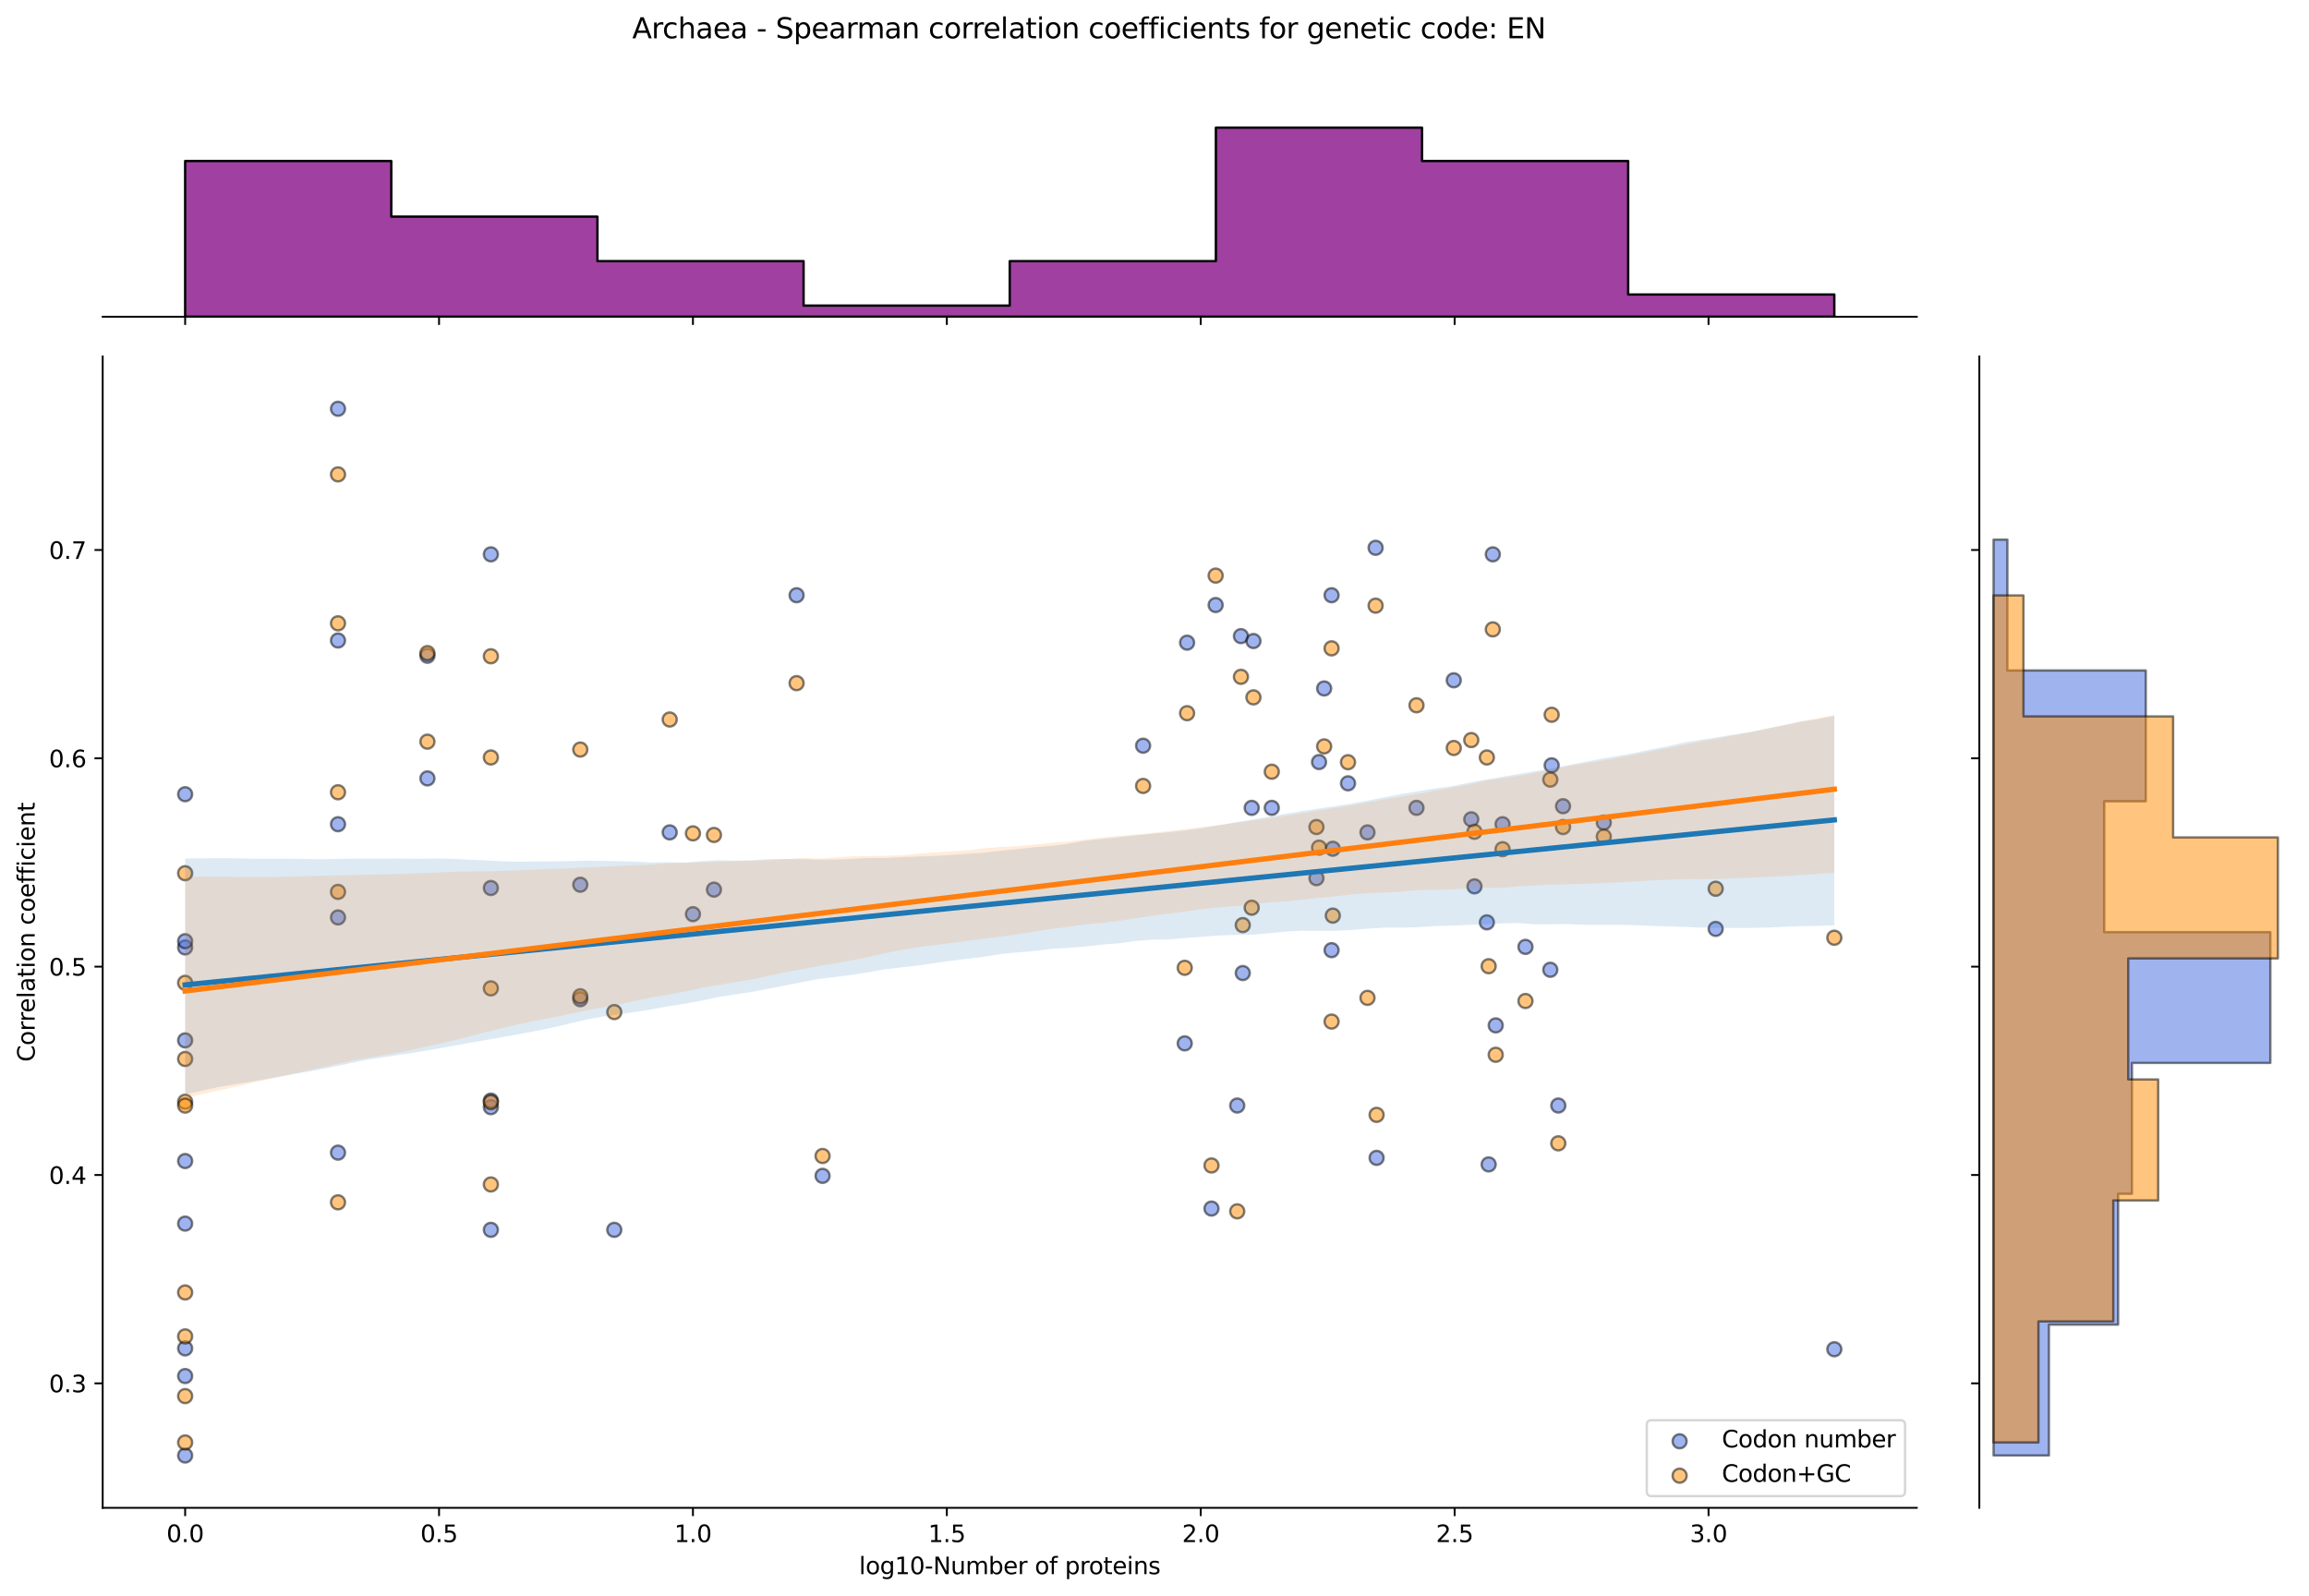 <?xml version="1.0" encoding="utf-8" standalone="no"?>
<!DOCTYPE svg PUBLIC "-//W3C//DTD SVG 1.1//EN"
  "http://www.w3.org/Graphics/SVG/1.1/DTD/svg11.dtd">
<svg xmlns:xlink="http://www.w3.org/1999/xlink" width="984.456pt" height="680.423pt" viewBox="0 0 984.456 680.423" xmlns="http://www.w3.org/2000/svg" version="1.1">
 <defs>
  <style type="text/css">*{stroke-linejoin: round; stroke-linecap: butt}</style>
 </defs>
 <g id="figure_1">
  <g id="patch_1">
   <path d="M 0 680.423 
L 984.456 680.423 
L 984.456 0 
L 0 0 
z
" style="fill: #ffffff"/>
  </g>
  <g id="axes_1">
   <g id="patch_2">
    <path d="M 43.781 642.867 
L 817.232 642.867 
L 817.232 151.966 
L 43.781 151.966 
z
" style="fill: #ffffff"/>
   </g>
   <g id="PathCollection_1">
    <defs>
     <path id="m13596778e7" d="M 0 3 
C 0.796 3 1.559 2.684 2.121 2.121 
C 2.684 1.559 3 0.796 3 0 
C 3 -0.796 2.684 -1.559 2.121 -2.121 
C 1.559 -2.684 0.796 -3 0 -3 
C -0.796 -3 -1.559 -2.684 -2.121 -2.121 
C -2.684 -1.559 -3 -0.796 -3 0 
C -3 0.796 -2.684 1.559 -2.121 2.121 
C -1.559 2.684 -0.796 3 0 3 
z
" style="stroke: #000000; stroke-opacity: 0.5"/>
    </defs>
    <g clip-path="url(#p422d3041e6)">
     <use xlink:href="#m13596778e7" x="527.503" y="471.343" style="fill: #4169e1; fill-opacity: 0.5; stroke: #000000; stroke-opacity: 0.5"/>
     <use xlink:href="#m13596778e7" x="619.825" y="290.037" style="fill: #4169e1; fill-opacity: 0.5; stroke: #000000; stroke-opacity: 0.5"/>
     <use xlink:href="#m13596778e7" x="487.366" y="317.93" style="fill: #4169e1; fill-opacity: 0.5; stroke: #000000; stroke-opacity: 0.5"/>
     <use xlink:href="#m13596778e7" x="505.117" y="444.845" style="fill: #4169e1; fill-opacity: 0.5; stroke: #000000; stroke-opacity: 0.5"/>
     <use xlink:href="#m13596778e7" x="603.928" y="344.429" style="fill: #4169e1; fill-opacity: 0.5; stroke: #000000; stroke-opacity: 0.5"/>
     <use xlink:href="#m13596778e7" x="247.409" y="426.017" style="fill: #4169e1; fill-opacity: 0.5; stroke: #000000; stroke-opacity: 0.5"/>
     <use xlink:href="#m13596778e7" x="660.984" y="413.465" style="fill: #4169e1; fill-opacity: 0.5; stroke: #000000; stroke-opacity: 0.5"/>
     <use xlink:href="#m13596778e7" x="561.278" y="374.414" style="fill: #4169e1; fill-opacity: 0.5; stroke: #000000; stroke-opacity: 0.5"/>
     <use xlink:href="#m13596778e7" x="209.285" y="236.342" style="fill: #4169e1; fill-opacity: 0.5; stroke: #000000; stroke-opacity: 0.5"/>
     <use xlink:href="#m13596778e7" x="78.938" y="620.553" style="fill: #4169e1; fill-opacity: 0.5; stroke: #000000; stroke-opacity: 0.5"/>
     <use xlink:href="#m13596778e7" x="144.111" y="491.429" style="fill: #4169e1; fill-opacity: 0.5; stroke: #000000; stroke-opacity: 0.5"/>
     <use xlink:href="#m13596778e7" x="661.561" y="326.298" style="fill: #4169e1; fill-opacity: 0.5; stroke: #000000; stroke-opacity: 0.5"/>
     <use xlink:href="#m13596778e7" x="78.938" y="403.94" style="fill: #4169e1; fill-opacity: 0.5; stroke: #000000; stroke-opacity: 0.5"/>
     <use xlink:href="#m13596778e7" x="516.528" y="515.275" style="fill: #4169e1; fill-opacity: 0.5; stroke: #000000; stroke-opacity: 0.5"/>
     <use xlink:href="#m13596778e7" x="261.903" y="524.341" style="fill: #4169e1; fill-opacity: 0.5; stroke: #000000; stroke-opacity: 0.5"/>
     <use xlink:href="#m13596778e7" x="529.083" y="271.209" style="fill: #4169e1; fill-opacity: 0.5; stroke: #000000; stroke-opacity: 0.5"/>
     <use xlink:href="#m13596778e7" x="529.864" y="414.859" style="fill: #4169e1; fill-opacity: 0.5; stroke: #000000; stroke-opacity: 0.5"/>
     <use xlink:href="#m13596778e7" x="583.035" y="354.889" style="fill: #4169e1; fill-opacity: 0.5; stroke: #000000; stroke-opacity: 0.5"/>
     <use xlink:href="#m13596778e7" x="285.533" y="354.889" style="fill: #4169e1; fill-opacity: 0.5; stroke: #000000; stroke-opacity: 0.5"/>
     <use xlink:href="#m13596778e7" x="782.075" y="575.246" style="fill: #4169e1; fill-opacity: 0.5; stroke: #000000; stroke-opacity: 0.5"/>
     <use xlink:href="#m13596778e7" x="182.235" y="279.577" style="fill: #4169e1; fill-opacity: 0.5; stroke: #000000; stroke-opacity: 0.5"/>
     <use xlink:href="#m13596778e7" x="518.302" y="257.959" style="fill: #4169e1; fill-opacity: 0.5; stroke: #000000; stroke-opacity: 0.5"/>
     <use xlink:href="#m13596778e7" x="533.671" y="344.429" style="fill: #4169e1; fill-opacity: 0.5; stroke: #000000; stroke-opacity: 0.5"/>
     <use xlink:href="#m13596778e7" x="634.702" y="496.447" style="fill: #4169e1; fill-opacity: 0.5; stroke: #000000; stroke-opacity: 0.5"/>
     <use xlink:href="#m13596778e7" x="144.111" y="174.279" style="fill: #4169e1; fill-opacity: 0.5; stroke: #000000; stroke-opacity: 0.5"/>
     <use xlink:href="#m13596778e7" x="683.797" y="350.705" style="fill: #4169e1; fill-opacity: 0.5; stroke: #000000; stroke-opacity: 0.5"/>
     <use xlink:href="#m13596778e7" x="640.627" y="351.402" style="fill: #4169e1; fill-opacity: 0.5; stroke: #000000; stroke-opacity: 0.5"/>
     <use xlink:href="#m13596778e7" x="78.938" y="338.615" style="fill: #4169e1; fill-opacity: 0.5; stroke: #000000; stroke-opacity: 0.5"/>
     <use xlink:href="#m13596778e7" x="144.111" y="391.15" style="fill: #4169e1; fill-opacity: 0.5; stroke: #000000; stroke-opacity: 0.5"/>
     <use xlink:href="#m13596778e7" x="506.123" y="273.998" style="fill: #4169e1; fill-opacity: 0.5; stroke: #000000; stroke-opacity: 0.5"/>
     <use xlink:href="#m13596778e7" x="78.938" y="401.268" style="fill: #4169e1; fill-opacity: 0.5; stroke: #000000; stroke-opacity: 0.5"/>
     <use xlink:href="#m13596778e7" x="247.409" y="377.203" style="fill: #4169e1; fill-opacity: 0.5; stroke: #000000; stroke-opacity: 0.5"/>
     <use xlink:href="#m13596778e7" x="562.384" y="324.903" style="fill: #4169e1; fill-opacity: 0.5; stroke: #000000; stroke-opacity: 0.5"/>
     <use xlink:href="#m13596778e7" x="664.39" y="471.343" style="fill: #4169e1; fill-opacity: 0.5; stroke: #000000; stroke-opacity: 0.5"/>
     <use xlink:href="#m13596778e7" x="568.246" y="361.862" style="fill: #4169e1; fill-opacity: 0.5; stroke: #000000; stroke-opacity: 0.5"/>
     <use xlink:href="#m13596778e7" x="666.412" y="343.731" style="fill: #4169e1; fill-opacity: 0.5; stroke: #000000; stroke-opacity: 0.5"/>
     <use xlink:href="#m13596778e7" x="209.285" y="472.041" style="fill: #4169e1; fill-opacity: 0.5; stroke: #000000; stroke-opacity: 0.5"/>
     <use xlink:href="#m13596778e7" x="627.282" y="349.31" style="fill: #4169e1; fill-opacity: 0.5; stroke: #000000; stroke-opacity: 0.5"/>
     <use xlink:href="#m13596778e7" x="567.728" y="253.775" style="fill: #4169e1; fill-opacity: 0.5; stroke: #000000; stroke-opacity: 0.5"/>
     <use xlink:href="#m13596778e7" x="78.938" y="443.564" style="fill: #4169e1; fill-opacity: 0.5; stroke: #000000; stroke-opacity: 0.5"/>
     <use xlink:href="#m13596778e7" x="295.439" y="389.755" style="fill: #4169e1; fill-opacity: 0.5; stroke: #000000; stroke-opacity: 0.5"/>
     <use xlink:href="#m13596778e7" x="731.494" y="396.031" style="fill: #4169e1; fill-opacity: 0.5; stroke: #000000; stroke-opacity: 0.5"/>
     <use xlink:href="#m13596778e7" x="636.469" y="236.342" style="fill: #4169e1; fill-opacity: 0.5; stroke: #000000; stroke-opacity: 0.5"/>
     <use xlink:href="#m13596778e7" x="637.711" y="437.174" style="fill: #4169e1; fill-opacity: 0.5; stroke: #000000; stroke-opacity: 0.5"/>
     <use xlink:href="#m13596778e7" x="209.285" y="378.598" style="fill: #4169e1; fill-opacity: 0.5; stroke: #000000; stroke-opacity: 0.5"/>
     <use xlink:href="#m13596778e7" x="650.39" y="403.702" style="fill: #4169e1; fill-opacity: 0.5; stroke: #000000; stroke-opacity: 0.5"/>
     <use xlink:href="#m13596778e7" x="144.111" y="273.081" style="fill: #4169e1; fill-opacity: 0.5; stroke: #000000; stroke-opacity: 0.5"/>
     <use xlink:href="#m13596778e7" x="304.401" y="379.295" style="fill: #4169e1; fill-opacity: 0.5; stroke: #000000; stroke-opacity: 0.5"/>
     <use xlink:href="#m13596778e7" x="542.225" y="344.429" style="fill: #4169e1; fill-opacity: 0.5; stroke: #000000; stroke-opacity: 0.5"/>
     <use xlink:href="#m13596778e7" x="534.414" y="273.301" style="fill: #4169e1; fill-opacity: 0.5; stroke: #000000; stroke-opacity: 0.5"/>
     <use xlink:href="#m13596778e7" x="574.733" y="333.969" style="fill: #4169e1; fill-opacity: 0.5; stroke: #000000; stroke-opacity: 0.5"/>
     <use xlink:href="#m13596778e7" x="633.935" y="393.242" style="fill: #4169e1; fill-opacity: 0.5; stroke: #000000; stroke-opacity: 0.5"/>
     <use xlink:href="#m13596778e7" x="350.706" y="501.329" style="fill: #4169e1; fill-opacity: 0.5; stroke: #000000; stroke-opacity: 0.5"/>
     <use xlink:href="#m13596778e7" x="209.285" y="524.341" style="fill: #4169e1; fill-opacity: 0.5; stroke: #000000; stroke-opacity: 0.5"/>
     <use xlink:href="#m13596778e7" x="209.285" y="469.251" style="fill: #4169e1; fill-opacity: 0.5; stroke: #000000; stroke-opacity: 0.5"/>
     <use xlink:href="#m13596778e7" x="144.111" y="351.402" style="fill: #4169e1; fill-opacity: 0.5; stroke: #000000; stroke-opacity: 0.5"/>
     <use xlink:href="#m13596778e7" x="586.926" y="493.658" style="fill: #4169e1; fill-opacity: 0.5; stroke: #000000; stroke-opacity: 0.5"/>
     <use xlink:href="#m13596778e7" x="78.938" y="495.011" style="fill: #4169e1; fill-opacity: 0.5; stroke: #000000; stroke-opacity: 0.5"/>
     <use xlink:href="#m13596778e7" x="628.651" y="377.901" style="fill: #4169e1; fill-opacity: 0.5; stroke: #000000; stroke-opacity: 0.5"/>
     <use xlink:href="#m13596778e7" x="339.632" y="253.775" style="fill: #4169e1; fill-opacity: 0.5; stroke: #000000; stroke-opacity: 0.5"/>
     <use xlink:href="#m13596778e7" x="567.728" y="405.097" style="fill: #4169e1; fill-opacity: 0.5; stroke: #000000; stroke-opacity: 0.5"/>
     <use xlink:href="#m13596778e7" x="78.938" y="521.686" style="fill: #4169e1; fill-opacity: 0.5; stroke: #000000; stroke-opacity: 0.5"/>
     <use xlink:href="#m13596778e7" x="182.235" y="331.877" style="fill: #4169e1; fill-opacity: 0.5; stroke: #000000; stroke-opacity: 0.5"/>
     <use xlink:href="#m13596778e7" x="564.559" y="293.523" style="fill: #4169e1; fill-opacity: 0.5; stroke: #000000; stroke-opacity: 0.5"/>
     <use xlink:href="#m13596778e7" x="586.502" y="233.553" style="fill: #4169e1; fill-opacity: 0.5; stroke: #000000; stroke-opacity: 0.5"/>
     <use xlink:href="#m13596778e7" x="78.938" y="574.884" style="fill: #4169e1; fill-opacity: 0.5; stroke: #000000; stroke-opacity: 0.5"/>
     <use xlink:href="#m13596778e7" x="78.938" y="586.681" style="fill: #4169e1; fill-opacity: 0.5; stroke: #000000; stroke-opacity: 0.5"/>
    </g>
   </g>
   <g id="PathCollection_2">
    <defs>
     <path id="me953d3f57f" d="M 0 3 
C 0.796 3 1.559 2.684 2.121 2.121 
C 2.684 1.559 3 0.796 3 0 
C 3 -0.796 2.684 -1.559 2.121 -2.121 
C 1.559 -2.684 0.796 -3 0 -3 
C -0.796 -3 -1.559 -2.684 -2.121 -2.121 
C -2.684 -1.559 -3 -0.796 -3 0 
C -3 0.796 -2.684 1.559 -2.121 2.121 
C -1.559 2.684 -0.796 3 0 3 
z
" style="stroke: #000000; stroke-opacity: 0.5"/>
    </defs>
    <g clip-path="url(#p422d3041e6)">
     <use xlink:href="#me953d3f57f" x="527.503" y="516.454" style="fill: #ff8c00; fill-opacity: 0.5; stroke: #000000; stroke-opacity: 0.5"/>
     <use xlink:href="#me953d3f57f" x="619.825" y="318.901" style="fill: #ff8c00; fill-opacity: 0.5; stroke: #000000; stroke-opacity: 0.5"/>
     <use xlink:href="#me953d3f57f" x="487.366" y="335.083" style="fill: #ff8c00; fill-opacity: 0.5; stroke: #000000; stroke-opacity: 0.5"/>
     <use xlink:href="#me953d3f57f" x="505.117" y="412.621" style="fill: #ff8c00; fill-opacity: 0.5; stroke: #000000; stroke-opacity: 0.5"/>
     <use xlink:href="#me953d3f57f" x="603.928" y="300.697" style="fill: #ff8c00; fill-opacity: 0.5; stroke: #000000; stroke-opacity: 0.5"/>
     <use xlink:href="#me953d3f57f" x="247.409" y="424.757" style="fill: #ff8c00; fill-opacity: 0.5; stroke: #000000; stroke-opacity: 0.5"/>
     <use xlink:href="#me953d3f57f" x="660.984" y="332.386" style="fill: #ff8c00; fill-opacity: 0.5; stroke: #000000; stroke-opacity: 0.5"/>
     <use xlink:href="#me953d3f57f" x="561.278" y="352.613" style="fill: #ff8c00; fill-opacity: 0.5; stroke: #000000; stroke-opacity: 0.5"/>
     <use xlink:href="#me953d3f57f" x="209.285" y="322.947" style="fill: #ff8c00; fill-opacity: 0.5; stroke: #000000; stroke-opacity: 0.5"/>
     <use xlink:href="#me953d3f57f" x="78.938" y="569.772" style="fill: #ff8c00; fill-opacity: 0.5; stroke: #000000; stroke-opacity: 0.5"/>
     <use xlink:href="#me953d3f57f" x="144.111" y="512.616" style="fill: #ff8c00; fill-opacity: 0.5; stroke: #000000; stroke-opacity: 0.5"/>
     <use xlink:href="#me953d3f57f" x="661.561" y="304.742" style="fill: #ff8c00; fill-opacity: 0.5; stroke: #000000; stroke-opacity: 0.5"/>
     <use xlink:href="#me953d3f57f" x="78.938" y="451.491" style="fill: #ff8c00; fill-opacity: 0.5; stroke: #000000; stroke-opacity: 0.5"/>
     <use xlink:href="#me953d3f57f" x="516.528" y="496.901" style="fill: #ff8c00; fill-opacity: 0.5; stroke: #000000; stroke-opacity: 0.5"/>
     <use xlink:href="#me953d3f57f" x="261.903" y="431.5" style="fill: #ff8c00; fill-opacity: 0.5; stroke: #000000; stroke-opacity: 0.5"/>
     <use xlink:href="#me953d3f57f" x="529.083" y="288.561" style="fill: #ff8c00; fill-opacity: 0.5; stroke: #000000; stroke-opacity: 0.5"/>
     <use xlink:href="#me953d3f57f" x="529.864" y="394.416" style="fill: #ff8c00; fill-opacity: 0.5; stroke: #000000; stroke-opacity: 0.5"/>
     <use xlink:href="#me953d3f57f" x="583.035" y="425.432" style="fill: #ff8c00; fill-opacity: 0.5; stroke: #000000; stroke-opacity: 0.5"/>
     <use xlink:href="#me953d3f57f" x="285.533" y="306.765" style="fill: #ff8c00; fill-opacity: 0.5; stroke: #000000; stroke-opacity: 0.5"/>
     <use xlink:href="#me953d3f57f" x="782.075" y="399.81" style="fill: #ff8c00; fill-opacity: 0.5; stroke: #000000; stroke-opacity: 0.5"/>
     <use xlink:href="#me953d3f57f" x="182.235" y="278.447" style="fill: #ff8c00; fill-opacity: 0.5; stroke: #000000; stroke-opacity: 0.5"/>
     <use xlink:href="#me953d3f57f" x="518.302" y="245.409" style="fill: #ff8c00; fill-opacity: 0.5; stroke: #000000; stroke-opacity: 0.5"/>
     <use xlink:href="#me953d3f57f" x="533.671" y="387" style="fill: #ff8c00; fill-opacity: 0.5; stroke: #000000; stroke-opacity: 0.5"/>
     <use xlink:href="#me953d3f57f" x="634.702" y="411.947" style="fill: #ff8c00; fill-opacity: 0.5; stroke: #000000; stroke-opacity: 0.5"/>
     <use xlink:href="#me953d3f57f" x="144.111" y="202.258" style="fill: #ff8c00; fill-opacity: 0.5; stroke: #000000; stroke-opacity: 0.5"/>
     <use xlink:href="#me953d3f57f" x="683.797" y="356.659" style="fill: #ff8c00; fill-opacity: 0.5; stroke: #000000; stroke-opacity: 0.5"/>
     <use xlink:href="#me953d3f57f" x="640.627" y="362.053" style="fill: #ff8c00; fill-opacity: 0.5; stroke: #000000; stroke-opacity: 0.5"/>
     <use xlink:href="#me953d3f57f" x="78.938" y="372.295" style="fill: #ff8c00; fill-opacity: 0.5; stroke: #000000; stroke-opacity: 0.5"/>
     <use xlink:href="#me953d3f57f" x="144.111" y="380.257" style="fill: #ff8c00; fill-opacity: 0.5; stroke: #000000; stroke-opacity: 0.5"/>
     <use xlink:href="#me953d3f57f" x="506.123" y="304.068" style="fill: #ff8c00; fill-opacity: 0.5; stroke: #000000; stroke-opacity: 0.5"/>
     <use xlink:href="#me953d3f57f" x="78.938" y="419.034" style="fill: #ff8c00; fill-opacity: 0.5; stroke: #000000; stroke-opacity: 0.5"/>
     <use xlink:href="#me953d3f57f" x="247.409" y="319.576" style="fill: #ff8c00; fill-opacity: 0.5; stroke: #000000; stroke-opacity: 0.5"/>
     <use xlink:href="#me953d3f57f" x="562.384" y="361.379" style="fill: #ff8c00; fill-opacity: 0.5; stroke: #000000; stroke-opacity: 0.5"/>
     <use xlink:href="#me953d3f57f" x="664.39" y="487.462" style="fill: #ff8c00; fill-opacity: 0.5; stroke: #000000; stroke-opacity: 0.5"/>
     <use xlink:href="#me953d3f57f" x="568.246" y="390.371" style="fill: #ff8c00; fill-opacity: 0.5; stroke: #000000; stroke-opacity: 0.5"/>
     <use xlink:href="#me953d3f57f" x="666.412" y="352.613" style="fill: #ff8c00; fill-opacity: 0.5; stroke: #000000; stroke-opacity: 0.5"/>
     <use xlink:href="#me953d3f57f" x="209.285" y="469.931" style="fill: #ff8c00; fill-opacity: 0.5; stroke: #000000; stroke-opacity: 0.5"/>
     <use xlink:href="#me953d3f57f" x="627.282" y="315.53" style="fill: #ff8c00; fill-opacity: 0.5; stroke: #000000; stroke-opacity: 0.5"/>
     <use xlink:href="#me953d3f57f" x="567.728" y="276.424" style="fill: #ff8c00; fill-opacity: 0.5; stroke: #000000; stroke-opacity: 0.5"/>
     <use xlink:href="#me953d3f57f" x="78.938" y="469.733" style="fill: #ff8c00; fill-opacity: 0.5; stroke: #000000; stroke-opacity: 0.5"/>
     <use xlink:href="#me953d3f57f" x="295.439" y="355.31" style="fill: #ff8c00; fill-opacity: 0.5; stroke: #000000; stroke-opacity: 0.5"/>
     <use xlink:href="#me953d3f57f" x="731.494" y="378.909" style="fill: #ff8c00; fill-opacity: 0.5; stroke: #000000; stroke-opacity: 0.5"/>
     <use xlink:href="#me953d3f57f" x="636.469" y="268.333" style="fill: #ff8c00; fill-opacity: 0.5; stroke: #000000; stroke-opacity: 0.5"/>
     <use xlink:href="#me953d3f57f" x="637.711" y="449.704" style="fill: #ff8c00; fill-opacity: 0.5; stroke: #000000; stroke-opacity: 0.5"/>
     <use xlink:href="#me953d3f57f" x="209.285" y="279.795" style="fill: #ff8c00; fill-opacity: 0.5; stroke: #000000; stroke-opacity: 0.5"/>
     <use xlink:href="#me953d3f57f" x="650.39" y="426.78" style="fill: #ff8c00; fill-opacity: 0.5; stroke: #000000; stroke-opacity: 0.5"/>
     <use xlink:href="#me953d3f57f" x="144.111" y="265.751" style="fill: #ff8c00; fill-opacity: 0.5; stroke: #000000; stroke-opacity: 0.5"/>
     <use xlink:href="#me953d3f57f" x="304.401" y="355.985" style="fill: #ff8c00; fill-opacity: 0.5; stroke: #000000; stroke-opacity: 0.5"/>
     <use xlink:href="#me953d3f57f" x="542.225" y="329.015" style="fill: #ff8c00; fill-opacity: 0.5; stroke: #000000; stroke-opacity: 0.5"/>
     <use xlink:href="#me953d3f57f" x="534.414" y="297.326" style="fill: #ff8c00; fill-opacity: 0.5; stroke: #000000; stroke-opacity: 0.5"/>
     <use xlink:href="#me953d3f57f" x="574.733" y="324.97" style="fill: #ff8c00; fill-opacity: 0.5; stroke: #000000; stroke-opacity: 0.5"/>
     <use xlink:href="#me953d3f57f" x="633.935" y="322.947" style="fill: #ff8c00; fill-opacity: 0.5; stroke: #000000; stroke-opacity: 0.5"/>
     <use xlink:href="#me953d3f57f" x="350.706" y="492.856" style="fill: #ff8c00; fill-opacity: 0.5; stroke: #000000; stroke-opacity: 0.5"/>
     <use xlink:href="#me953d3f57f" x="209.285" y="504.992" style="fill: #ff8c00; fill-opacity: 0.5; stroke: #000000; stroke-opacity: 0.5"/>
     <use xlink:href="#me953d3f57f" x="209.285" y="421.386" style="fill: #ff8c00; fill-opacity: 0.5; stroke: #000000; stroke-opacity: 0.5"/>
     <use xlink:href="#me953d3f57f" x="144.111" y="337.78" style="fill: #ff8c00; fill-opacity: 0.5; stroke: #000000; stroke-opacity: 0.5"/>
     <use xlink:href="#me953d3f57f" x="586.926" y="475.325" style="fill: #ff8c00; fill-opacity: 0.5; stroke: #000000; stroke-opacity: 0.5"/>
     <use xlink:href="#me953d3f57f" x="78.938" y="595.228" style="fill: #ff8c00; fill-opacity: 0.5; stroke: #000000; stroke-opacity: 0.5"/>
     <use xlink:href="#me953d3f57f" x="628.651" y="354.636" style="fill: #ff8c00; fill-opacity: 0.5; stroke: #000000; stroke-opacity: 0.5"/>
     <use xlink:href="#me953d3f57f" x="339.632" y="291.258" style="fill: #ff8c00; fill-opacity: 0.5; stroke: #000000; stroke-opacity: 0.5"/>
     <use xlink:href="#me953d3f57f" x="567.728" y="435.545" style="fill: #ff8c00; fill-opacity: 0.5; stroke: #000000; stroke-opacity: 0.5"/>
     <use xlink:href="#me953d3f57f" x="78.938" y="551.039" style="fill: #ff8c00; fill-opacity: 0.5; stroke: #000000; stroke-opacity: 0.5"/>
     <use xlink:href="#me953d3f57f" x="182.235" y="316.204" style="fill: #ff8c00; fill-opacity: 0.5; stroke: #000000; stroke-opacity: 0.5"/>
     <use xlink:href="#me953d3f57f" x="564.559" y="318.227" style="fill: #ff8c00; fill-opacity: 0.5; stroke: #000000; stroke-opacity: 0.5"/>
     <use xlink:href="#me953d3f57f" x="586.502" y="258.22" style="fill: #ff8c00; fill-opacity: 0.5; stroke: #000000; stroke-opacity: 0.5"/>
     <use xlink:href="#me953d3f57f" x="78.938" y="614.996" style="fill: #ff8c00; fill-opacity: 0.5; stroke: #000000; stroke-opacity: 0.5"/>
     <use xlink:href="#me953d3f57f" x="78.938" y="471.37" style="fill: #ff8c00; fill-opacity: 0.5; stroke: #000000; stroke-opacity: 0.5"/>
    </g>
   </g>
   <g id="PolyCollection_1">
    <path d="M 78.938 366.013 
L 78.938 466.649 
L 86.04 465.03 
L 93.143 463.45 
L 100.245 462.266 
L 107.348 461.115 
L 114.45 459.858 
L 121.552 458.602 
L 128.655 457.345 
L 135.757 456.079 
L 142.86 454.666 
L 149.962 453.159 
L 157.064 451.706 
L 164.167 450.64 
L 171.269 449.589 
L 178.372 448.508 
L 185.474 447.265 
L 192.576 446.006 
L 199.679 444.699 
L 206.781 443.491 
L 213.884 442.227 
L 220.986 440.947 
L 228.088 439.63 
L 235.191 438.188 
L 242.293 436.507 
L 249.396 434.827 
L 256.498 433.488 
L 263.6 432.487 
L 270.703 431.47 
L 277.805 430.348 
L 284.908 429.018 
L 292.01 427.91 
L 299.112 426.613 
L 306.215 425.081 
L 313.317 423.991 
L 320.419 422.9 
L 327.522 421.578 
L 334.624 420.175 
L 341.727 418.77 
L 348.829 417.407 
L 355.931 416.57 
L 363.034 415.65 
L 370.136 414.521 
L 377.239 413.267 
L 384.341 412.437 
L 391.443 411.631 
L 398.546 410.597 
L 405.648 409.584 
L 412.751 408.732 
L 419.853 407.857 
L 426.955 406.722 
L 434.058 406.033 
L 441.16 405.426 
L 448.263 404.559 
L 455.365 404.158 
L 462.467 403.567 
L 469.57 402.763 
L 476.672 402.206 
L 483.775 401.217 
L 490.877 400.622 
L 497.979 400.528 
L 505.082 399.954 
L 512.184 399.451 
L 519.287 398.857 
L 526.389 398.632 
L 533.491 398.54 
L 540.594 397.96 
L 547.696 397.21 
L 554.799 396.807 
L 561.901 396.853 
L 569.003 396.829 
L 576.106 396.519 
L 583.208 395.913 
L 590.31 395.487 
L 597.413 395.485 
L 604.515 395.305 
L 611.618 394.846 
L 618.72 394.639 
L 625.822 394.342 
L 632.925 394.053 
L 640.027 393.711 
L 647.13 393.508 
L 654.232 394.106 
L 661.334 394.033 
L 668.437 393.99 
L 675.539 394.264 
L 682.642 394.314 
L 689.744 394.28 
L 696.846 394.439 
L 703.949 394.758 
L 711.051 394.956 
L 718.154 395.222 
L 725.256 395.477 
L 732.358 395.6 
L 739.461 395.613 
L 746.563 395.614 
L 753.666 395.473 
L 760.768 395.149 
L 767.87 394.861 
L 774.973 394.782 
L 782.075 394.481 
L 782.075 305.12 
L 782.075 305.12 
L 774.973 306.634 
L 767.87 307.636 
L 760.768 309.094 
L 753.666 310.495 
L 746.563 312.022 
L 739.461 313.15 
L 732.358 314.27 
L 725.256 315.395 
L 718.154 316.529 
L 711.051 318.144 
L 703.949 319.518 
L 696.846 321.042 
L 689.744 322.276 
L 682.642 323.512 
L 675.539 324.85 
L 668.437 326.245 
L 661.334 327.622 
L 654.232 328.834 
L 647.13 330.047 
L 640.027 331.261 
L 632.925 332.476 
L 625.822 333.771 
L 618.72 335.272 
L 611.618 336.179 
L 604.515 337.335 
L 597.413 338.553 
L 590.31 339.887 
L 583.208 341.345 
L 576.106 342.597 
L 569.003 343.749 
L 561.901 344.766 
L 554.799 345.839 
L 547.696 347.041 
L 540.594 348.267 
L 533.491 349.481 
L 526.389 350.66 
L 519.287 351.887 
L 512.184 353.092 
L 505.082 354.092 
L 497.979 354.812 
L 490.877 355.517 
L 483.775 356.171 
L 476.672 356.963 
L 469.57 357.677 
L 462.467 358.467 
L 455.365 359.773 
L 448.263 360.643 
L 441.16 361.195 
L 434.058 361.982 
L 426.955 362.664 
L 419.853 363.523 
L 412.751 363.981 
L 405.648 364.506 
L 398.546 364.907 
L 391.443 365.168 
L 384.341 365.429 
L 377.239 365.787 
L 370.136 365.794 
L 363.034 366.168 
L 355.931 366.472 
L 348.829 366.501 
L 341.727 366.291 
L 334.624 366.209 
L 327.522 366.278 
L 320.419 366.763 
L 313.317 366.891 
L 306.215 366.722 
L 299.112 367.132 
L 292.01 367.772 
L 284.908 367.628 
L 277.805 367.69 
L 270.703 367.321 
L 263.6 367.155 
L 256.498 367.002 
L 249.396 366.979 
L 242.293 367.13 
L 235.191 367.275 
L 228.088 367.277 
L 220.986 367.417 
L 213.884 367.169 
L 206.781 366.836 
L 199.679 366.504 
L 192.576 366.172 
L 185.474 366.025 
L 178.372 366.151 
L 171.269 366.044 
L 164.167 366.05 
L 157.064 366.062 
L 149.962 366.093 
L 142.86 366.227 
L 135.757 366.333 
L 128.655 366.193 
L 121.552 366.108 
L 114.45 366.113 
L 107.348 366.118 
L 100.245 365.917 
L 93.143 365.865 
L 86.04 365.939 
L 78.938 366.013 
z
" clip-path="url(#p422d3041e6)" style="fill: #1f77b4; fill-opacity: 0.15"/>
   </g>
   <g id="PolyCollection_2">
    <path d="M 78.938 373.659 
L 78.938 468.086 
L 86.04 466.502 
L 93.143 464.918 
L 100.245 463.334 
L 107.348 461.749 
L 114.45 460.165 
L 121.552 458.581 
L 128.655 456.996 
L 135.757 455.412 
L 142.86 453.828 
L 149.962 452.244 
L 157.064 450.956 
L 164.167 449.752 
L 171.269 448.548 
L 178.372 447.012 
L 185.474 445.448 
L 192.576 443.812 
L 199.679 441.978 
L 206.781 440.125 
L 213.884 438.386 
L 220.986 436.724 
L 228.088 435.249 
L 235.191 433.928 
L 242.293 432.428 
L 249.396 430.925 
L 256.498 429.635 
L 263.6 428.289 
L 270.703 426.735 
L 277.805 425.298 
L 284.908 424.065 
L 292.01 422.761 
L 299.112 421.196 
L 306.215 419.993 
L 313.317 418.79 
L 320.419 417.584 
L 327.522 416.099 
L 334.624 414.532 
L 341.727 413.301 
L 348.829 411.876 
L 355.931 410.747 
L 363.034 409.456 
L 370.136 408.051 
L 377.239 406.434 
L 384.341 405.026 
L 391.443 403.868 
L 398.546 402.957 
L 405.648 402.046 
L 412.751 401.132 
L 419.853 400.219 
L 426.955 399.306 
L 434.058 398.274 
L 441.16 397.139 
L 448.263 396.076 
L 455.365 395.177 
L 462.467 394.14 
L 469.57 393.519 
L 476.672 392.649 
L 483.775 391.577 
L 490.877 390.477 
L 497.979 389.576 
L 505.082 388.674 
L 512.184 387.638 
L 519.287 386.937 
L 526.389 386.347 
L 533.491 385.748 
L 540.594 384.767 
L 547.696 384.356 
L 554.799 383.661 
L 561.901 382.849 
L 569.003 382.228 
L 576.106 381.368 
L 583.208 380.842 
L 590.31 380.563 
L 597.413 380.166 
L 604.515 379.508 
L 611.618 379.428 
L 618.72 379.198 
L 625.822 378.89 
L 632.925 378.581 
L 640.027 378.501 
L 647.13 377.958 
L 654.232 377.535 
L 661.334 377.159 
L 668.437 377.022 
L 675.539 376.824 
L 682.642 376.587 
L 689.744 376.251 
L 696.846 375.861 
L 703.949 375.363 
L 711.051 375.122 
L 718.154 374.851 
L 725.256 374.871 
L 732.358 374.793 
L 739.461 374.502 
L 746.563 374.203 
L 753.666 373.904 
L 760.768 373.602 
L 767.87 373.094 
L 774.973 372.571 
L 782.075 372.087 
L 782.075 304.858 
L 782.075 304.858 
L 774.973 306.222 
L 767.87 307.584 
L 760.768 309.186 
L 753.666 310.677 
L 746.563 312.084 
L 739.461 313.491 
L 732.358 314.897 
L 725.256 316.071 
L 718.154 317.481 
L 711.051 318.975 
L 703.949 320.279 
L 696.846 321.699 
L 689.744 323.103 
L 682.642 324.332 
L 675.539 325.492 
L 668.437 326.663 
L 661.334 328.071 
L 654.232 329.553 
L 647.13 330.883 
L 640.027 331.805 
L 632.925 332.985 
L 625.822 334.528 
L 618.72 335.864 
L 611.618 337.085 
L 604.515 338.461 
L 597.413 339.634 
L 590.31 340.8 
L 583.208 342.064 
L 576.106 343.326 
L 569.003 344.472 
L 561.901 345.585 
L 554.799 346.702 
L 547.696 347.818 
L 540.594 348.934 
L 533.491 349.88 
L 526.389 350.88 
L 519.287 351.83 
L 512.184 352.659 
L 505.082 353.505 
L 497.979 354.354 
L 490.877 355.142 
L 483.775 355.863 
L 476.672 356.332 
L 469.57 357.114 
L 462.467 357.961 
L 455.365 358.804 
L 448.263 359.339 
L 441.16 360.062 
L 434.058 360.719 
L 426.955 361.09 
L 419.853 361.634 
L 412.751 362.527 
L 405.648 362.988 
L 398.546 363.424 
L 391.443 363.983 
L 384.341 364.674 
L 377.239 364.878 
L 370.136 364.987 
L 363.034 365.113 
L 355.931 365.563 
L 348.829 366.017 
L 341.727 365.777 
L 334.624 366.332 
L 327.522 366.787 
L 320.419 366.986 
L 313.317 367.185 
L 306.215 367.384 
L 299.112 367.651 
L 292.01 367.857 
L 284.908 368.027 
L 277.805 368.588 
L 270.703 368.9 
L 263.6 369.211 
L 256.498 369.524 
L 249.396 369.84 
L 242.293 370.22 
L 235.191 370.464 
L 228.088 370.746 
L 220.986 371.008 
L 213.884 371.273 
L 206.781 371.533 
L 199.679 371.565 
L 192.576 371.705 
L 185.474 371.994 
L 178.372 372.283 
L 171.269 372.573 
L 164.167 372.759 
L 157.064 372.922 
L 149.962 373.085 
L 142.86 373.249 
L 135.757 373.412 
L 128.655 373.576 
L 121.552 373.741 
L 114.45 373.907 
L 107.348 373.911 
L 100.245 373.841 
L 93.143 373.77 
L 86.04 373.7 
L 78.938 373.659 
z
" clip-path="url(#p422d3041e6)" style="fill: #ff7f0e; fill-opacity: 0.15"/>
   </g>
   <g id="matplotlib.axis_1">
    <g id="xtick_1">
     <g id="line2d_1">
      <defs>
       <path id="m3ee9c635a0" d="M 0 0 
L 0 3.5 
" style="stroke: #000000; stroke-width: 0.8"/>
      </defs>
      <g>
       <use xlink:href="#m3ee9c635a0" x="78.938" y="642.867" style="stroke: #000000; stroke-width: 0.8"/>
      </g>
     </g>
     <g id="text_1">
      <!-- 0.0 -->
      <g transform="translate(70.987 657.465) scale(0.1 -0.1)">
       <defs>
        <path id="DejaVuSans-30" d="M 2034 4250 
Q 1547 4250 1301 3770 
Q 1056 3291 1056 2328 
Q 1056 1369 1301 889 
Q 1547 409 2034 409 
Q 2525 409 2770 889 
Q 3016 1369 3016 2328 
Q 3016 3291 2770 3770 
Q 2525 4250 2034 4250 
z
M 2034 4750 
Q 2819 4750 3233 4129 
Q 3647 3509 3647 2328 
Q 3647 1150 3233 529 
Q 2819 -91 2034 -91 
Q 1250 -91 836 529 
Q 422 1150 422 2328 
Q 422 3509 836 4129 
Q 1250 4750 2034 4750 
z
" transform="scale(0.016)"/>
        <path id="DejaVuSans-2e" d="M 684 794 
L 1344 794 
L 1344 0 
L 684 0 
L 684 794 
z
" transform="scale(0.016)"/>
       </defs>
       <use xlink:href="#DejaVuSans-30"/>
       <use xlink:href="#DejaVuSans-2e" x="63.623"/>
       <use xlink:href="#DejaVuSans-30" x="95.41"/>
      </g>
     </g>
    </g>
    <g id="xtick_2">
     <g id="line2d_2">
      <g>
       <use xlink:href="#m3ee9c635a0" x="187.189" y="642.867" style="stroke: #000000; stroke-width: 0.8"/>
      </g>
     </g>
     <g id="text_2">
      <!-- 0.5 -->
      <g transform="translate(179.237 657.465) scale(0.1 -0.1)">
       <defs>
        <path id="DejaVuSans-35" d="M 691 4666 
L 3169 4666 
L 3169 4134 
L 1269 4134 
L 1269 2991 
Q 1406 3038 1543 3061 
Q 1681 3084 1819 3084 
Q 2600 3084 3056 2656 
Q 3513 2228 3513 1497 
Q 3513 744 3044 326 
Q 2575 -91 1722 -91 
Q 1428 -91 1123 -41 
Q 819 9 494 109 
L 494 744 
Q 775 591 1075 516 
Q 1375 441 1709 441 
Q 2250 441 2565 725 
Q 2881 1009 2881 1497 
Q 2881 1984 2565 2268 
Q 2250 2553 1709 2553 
Q 1456 2553 1204 2497 
Q 953 2441 691 2322 
L 691 4666 
z
" transform="scale(0.016)"/>
       </defs>
       <use xlink:href="#DejaVuSans-30"/>
       <use xlink:href="#DejaVuSans-2e" x="63.623"/>
       <use xlink:href="#DejaVuSans-35" x="95.41"/>
      </g>
     </g>
    </g>
    <g id="xtick_3">
     <g id="line2d_3">
      <g>
       <use xlink:href="#m3ee9c635a0" x="295.439" y="642.867" style="stroke: #000000; stroke-width: 0.8"/>
      </g>
     </g>
     <g id="text_3">
      <!-- 1.0 -->
      <g transform="translate(287.488 657.465) scale(0.1 -0.1)">
       <defs>
        <path id="DejaVuSans-31" d="M 794 531 
L 1825 531 
L 1825 4091 
L 703 3866 
L 703 4441 
L 1819 4666 
L 2450 4666 
L 2450 531 
L 3481 531 
L 3481 0 
L 794 0 
L 794 531 
z
" transform="scale(0.016)"/>
       </defs>
       <use xlink:href="#DejaVuSans-31"/>
       <use xlink:href="#DejaVuSans-2e" x="63.623"/>
       <use xlink:href="#DejaVuSans-30" x="95.41"/>
      </g>
     </g>
    </g>
    <g id="xtick_4">
     <g id="line2d_4">
      <g>
       <use xlink:href="#m3ee9c635a0" x="403.69" y="642.867" style="stroke: #000000; stroke-width: 0.8"/>
      </g>
     </g>
     <g id="text_4">
      <!-- 1.5 -->
      <g transform="translate(395.738 657.465) scale(0.1 -0.1)">
       <use xlink:href="#DejaVuSans-31"/>
       <use xlink:href="#DejaVuSans-2e" x="63.623"/>
       <use xlink:href="#DejaVuSans-35" x="95.41"/>
      </g>
     </g>
    </g>
    <g id="xtick_5">
     <g id="line2d_5">
      <g>
       <use xlink:href="#m3ee9c635a0" x="511.941" y="642.867" style="stroke: #000000; stroke-width: 0.8"/>
      </g>
     </g>
     <g id="text_5">
      <!-- 2.0 -->
      <g transform="translate(503.989 657.465) scale(0.1 -0.1)">
       <defs>
        <path id="DejaVuSans-32" d="M 1228 531 
L 3431 531 
L 3431 0 
L 469 0 
L 469 531 
Q 828 903 1448 1529 
Q 2069 2156 2228 2338 
Q 2531 2678 2651 2914 
Q 2772 3150 2772 3378 
Q 2772 3750 2511 3984 
Q 2250 4219 1831 4219 
Q 1534 4219 1204 4116 
Q 875 4013 500 3803 
L 500 4441 
Q 881 4594 1212 4672 
Q 1544 4750 1819 4750 
Q 2544 4750 2975 4387 
Q 3406 4025 3406 3419 
Q 3406 3131 3298 2873 
Q 3191 2616 2906 2266 
Q 2828 2175 2409 1742 
Q 1991 1309 1228 531 
z
" transform="scale(0.016)"/>
       </defs>
       <use xlink:href="#DejaVuSans-32"/>
       <use xlink:href="#DejaVuSans-2e" x="63.623"/>
       <use xlink:href="#DejaVuSans-30" x="95.41"/>
      </g>
     </g>
    </g>
    <g id="xtick_6">
     <g id="line2d_6">
      <g>
       <use xlink:href="#m3ee9c635a0" x="620.191" y="642.867" style="stroke: #000000; stroke-width: 0.8"/>
      </g>
     </g>
     <g id="text_6">
      <!-- 2.5 -->
      <g transform="translate(612.24 657.465) scale(0.1 -0.1)">
       <use xlink:href="#DejaVuSans-32"/>
       <use xlink:href="#DejaVuSans-2e" x="63.623"/>
       <use xlink:href="#DejaVuSans-35" x="95.41"/>
      </g>
     </g>
    </g>
    <g id="xtick_7">
     <g id="line2d_7">
      <g>
       <use xlink:href="#m3ee9c635a0" x="728.442" y="642.867" style="stroke: #000000; stroke-width: 0.8"/>
      </g>
     </g>
     <g id="text_7">
      <!-- 3.0 -->
      <g transform="translate(720.49 657.465) scale(0.1 -0.1)">
       <defs>
        <path id="DejaVuSans-33" d="M 2597 2516 
Q 3050 2419 3304 2112 
Q 3559 1806 3559 1356 
Q 3559 666 3084 287 
Q 2609 -91 1734 -91 
Q 1441 -91 1130 -33 
Q 819 25 488 141 
L 488 750 
Q 750 597 1062 519 
Q 1375 441 1716 441 
Q 2309 441 2620 675 
Q 2931 909 2931 1356 
Q 2931 1769 2642 2001 
Q 2353 2234 1838 2234 
L 1294 2234 
L 1294 2753 
L 1863 2753 
Q 2328 2753 2575 2939 
Q 2822 3125 2822 3475 
Q 2822 3834 2567 4026 
Q 2313 4219 1838 4219 
Q 1578 4219 1281 4162 
Q 984 4106 628 3988 
L 628 4550 
Q 988 4650 1302 4700 
Q 1616 4750 1894 4750 
Q 2613 4750 3031 4423 
Q 3450 4097 3450 3541 
Q 3450 3153 3228 2886 
Q 3006 2619 2597 2516 
z
" transform="scale(0.016)"/>
       </defs>
       <use xlink:href="#DejaVuSans-33"/>
       <use xlink:href="#DejaVuSans-2e" x="63.623"/>
       <use xlink:href="#DejaVuSans-30" x="95.41"/>
      </g>
     </g>
    </g>
    <g id="text_8">
     <!-- log10-Number of proteins -->
     <g transform="translate(366.258 671.143) scale(0.1 -0.1)">
      <defs>
       <path id="DejaVuSans-6c" d="M 603 4863 
L 1178 4863 
L 1178 0 
L 603 0 
L 603 4863 
z
" transform="scale(0.016)"/>
       <path id="DejaVuSans-6f" d="M 1959 3097 
Q 1497 3097 1228 2736 
Q 959 2375 959 1747 
Q 959 1119 1226 758 
Q 1494 397 1959 397 
Q 2419 397 2687 759 
Q 2956 1122 2956 1747 
Q 2956 2369 2687 2733 
Q 2419 3097 1959 3097 
z
M 1959 3584 
Q 2709 3584 3137 3096 
Q 3566 2609 3566 1747 
Q 3566 888 3137 398 
Q 2709 -91 1959 -91 
Q 1206 -91 779 398 
Q 353 888 353 1747 
Q 353 2609 779 3096 
Q 1206 3584 1959 3584 
z
" transform="scale(0.016)"/>
       <path id="DejaVuSans-67" d="M 2906 1791 
Q 2906 2416 2648 2759 
Q 2391 3103 1925 3103 
Q 1463 3103 1205 2759 
Q 947 2416 947 1791 
Q 947 1169 1205 825 
Q 1463 481 1925 481 
Q 2391 481 2648 825 
Q 2906 1169 2906 1791 
z
M 3481 434 
Q 3481 -459 3084 -895 
Q 2688 -1331 1869 -1331 
Q 1566 -1331 1297 -1286 
Q 1028 -1241 775 -1147 
L 775 -588 
Q 1028 -725 1275 -790 
Q 1522 -856 1778 -856 
Q 2344 -856 2625 -561 
Q 2906 -266 2906 331 
L 2906 616 
Q 2728 306 2450 153 
Q 2172 0 1784 0 
Q 1141 0 747 490 
Q 353 981 353 1791 
Q 353 2603 747 3093 
Q 1141 3584 1784 3584 
Q 2172 3584 2450 3431 
Q 2728 3278 2906 2969 
L 2906 3500 
L 3481 3500 
L 3481 434 
z
" transform="scale(0.016)"/>
       <path id="DejaVuSans-2d" d="M 313 2009 
L 1997 2009 
L 1997 1497 
L 313 1497 
L 313 2009 
z
" transform="scale(0.016)"/>
       <path id="DejaVuSans-4e" d="M 628 4666 
L 1478 4666 
L 3547 763 
L 3547 4666 
L 4159 4666 
L 4159 0 
L 3309 0 
L 1241 3903 
L 1241 0 
L 628 0 
L 628 4666 
z
" transform="scale(0.016)"/>
       <path id="DejaVuSans-75" d="M 544 1381 
L 544 3500 
L 1119 3500 
L 1119 1403 
Q 1119 906 1312 657 
Q 1506 409 1894 409 
Q 2359 409 2629 706 
Q 2900 1003 2900 1516 
L 2900 3500 
L 3475 3500 
L 3475 0 
L 2900 0 
L 2900 538 
Q 2691 219 2414 64 
Q 2138 -91 1772 -91 
Q 1169 -91 856 284 
Q 544 659 544 1381 
z
M 1991 3584 
L 1991 3584 
z
" transform="scale(0.016)"/>
       <path id="DejaVuSans-6d" d="M 3328 2828 
Q 3544 3216 3844 3400 
Q 4144 3584 4550 3584 
Q 5097 3584 5394 3201 
Q 5691 2819 5691 2113 
L 5691 0 
L 5113 0 
L 5113 2094 
Q 5113 2597 4934 2840 
Q 4756 3084 4391 3084 
Q 3944 3084 3684 2787 
Q 3425 2491 3425 1978 
L 3425 0 
L 2847 0 
L 2847 2094 
Q 2847 2600 2669 2842 
Q 2491 3084 2119 3084 
Q 1678 3084 1418 2786 
Q 1159 2488 1159 1978 
L 1159 0 
L 581 0 
L 581 3500 
L 1159 3500 
L 1159 2956 
Q 1356 3278 1631 3431 
Q 1906 3584 2284 3584 
Q 2666 3584 2933 3390 
Q 3200 3197 3328 2828 
z
" transform="scale(0.016)"/>
       <path id="DejaVuSans-62" d="M 3116 1747 
Q 3116 2381 2855 2742 
Q 2594 3103 2138 3103 
Q 1681 3103 1420 2742 
Q 1159 2381 1159 1747 
Q 1159 1113 1420 752 
Q 1681 391 2138 391 
Q 2594 391 2855 752 
Q 3116 1113 3116 1747 
z
M 1159 2969 
Q 1341 3281 1617 3432 
Q 1894 3584 2278 3584 
Q 2916 3584 3314 3078 
Q 3713 2572 3713 1747 
Q 3713 922 3314 415 
Q 2916 -91 2278 -91 
Q 1894 -91 1617 61 
Q 1341 213 1159 525 
L 1159 0 
L 581 0 
L 581 4863 
L 1159 4863 
L 1159 2969 
z
" transform="scale(0.016)"/>
       <path id="DejaVuSans-65" d="M 3597 1894 
L 3597 1613 
L 953 1613 
Q 991 1019 1311 708 
Q 1631 397 2203 397 
Q 2534 397 2845 478 
Q 3156 559 3463 722 
L 3463 178 
Q 3153 47 2828 -22 
Q 2503 -91 2169 -91 
Q 1331 -91 842 396 
Q 353 884 353 1716 
Q 353 2575 817 3079 
Q 1281 3584 2069 3584 
Q 2775 3584 3186 3129 
Q 3597 2675 3597 1894 
z
M 3022 2063 
Q 3016 2534 2758 2815 
Q 2500 3097 2075 3097 
Q 1594 3097 1305 2825 
Q 1016 2553 972 2059 
L 3022 2063 
z
" transform="scale(0.016)"/>
       <path id="DejaVuSans-72" d="M 2631 2963 
Q 2534 3019 2420 3045 
Q 2306 3072 2169 3072 
Q 1681 3072 1420 2755 
Q 1159 2438 1159 1844 
L 1159 0 
L 581 0 
L 581 3500 
L 1159 3500 
L 1159 2956 
Q 1341 3275 1631 3429 
Q 1922 3584 2338 3584 
Q 2397 3584 2469 3576 
Q 2541 3569 2628 3553 
L 2631 2963 
z
" transform="scale(0.016)"/>
       <path id="DejaVuSans-20" transform="scale(0.016)"/>
       <path id="DejaVuSans-66" d="M 2375 4863 
L 2375 4384 
L 1825 4384 
Q 1516 4384 1395 4259 
Q 1275 4134 1275 3809 
L 1275 3500 
L 2222 3500 
L 2222 3053 
L 1275 3053 
L 1275 0 
L 697 0 
L 697 3053 
L 147 3053 
L 147 3500 
L 697 3500 
L 697 3744 
Q 697 4328 969 4595 
Q 1241 4863 1831 4863 
L 2375 4863 
z
" transform="scale(0.016)"/>
       <path id="DejaVuSans-70" d="M 1159 525 
L 1159 -1331 
L 581 -1331 
L 581 3500 
L 1159 3500 
L 1159 2969 
Q 1341 3281 1617 3432 
Q 1894 3584 2278 3584 
Q 2916 3584 3314 3078 
Q 3713 2572 3713 1747 
Q 3713 922 3314 415 
Q 2916 -91 2278 -91 
Q 1894 -91 1617 61 
Q 1341 213 1159 525 
z
M 3116 1747 
Q 3116 2381 2855 2742 
Q 2594 3103 2138 3103 
Q 1681 3103 1420 2742 
Q 1159 2381 1159 1747 
Q 1159 1113 1420 752 
Q 1681 391 2138 391 
Q 2594 391 2855 752 
Q 3116 1113 3116 1747 
z
" transform="scale(0.016)"/>
       <path id="DejaVuSans-74" d="M 1172 4494 
L 1172 3500 
L 2356 3500 
L 2356 3053 
L 1172 3053 
L 1172 1153 
Q 1172 725 1289 603 
Q 1406 481 1766 481 
L 2356 481 
L 2356 0 
L 1766 0 
Q 1100 0 847 248 
Q 594 497 594 1153 
L 594 3053 
L 172 3053 
L 172 3500 
L 594 3500 
L 594 4494 
L 1172 4494 
z
" transform="scale(0.016)"/>
       <path id="DejaVuSans-69" d="M 603 3500 
L 1178 3500 
L 1178 0 
L 603 0 
L 603 3500 
z
M 603 4863 
L 1178 4863 
L 1178 4134 
L 603 4134 
L 603 4863 
z
" transform="scale(0.016)"/>
       <path id="DejaVuSans-6e" d="M 3513 2113 
L 3513 0 
L 2938 0 
L 2938 2094 
Q 2938 2591 2744 2837 
Q 2550 3084 2163 3084 
Q 1697 3084 1428 2787 
Q 1159 2491 1159 1978 
L 1159 0 
L 581 0 
L 581 3500 
L 1159 3500 
L 1159 2956 
Q 1366 3272 1645 3428 
Q 1925 3584 2291 3584 
Q 2894 3584 3203 3211 
Q 3513 2838 3513 2113 
z
" transform="scale(0.016)"/>
       <path id="DejaVuSans-73" d="M 2834 3397 
L 2834 2853 
Q 2591 2978 2328 3040 
Q 2066 3103 1784 3103 
Q 1356 3103 1142 2972 
Q 928 2841 928 2578 
Q 928 2378 1081 2264 
Q 1234 2150 1697 2047 
L 1894 2003 
Q 2506 1872 2764 1633 
Q 3022 1394 3022 966 
Q 3022 478 2636 193 
Q 2250 -91 1575 -91 
Q 1294 -91 989 -36 
Q 684 19 347 128 
L 347 722 
Q 666 556 975 473 
Q 1284 391 1588 391 
Q 1994 391 2212 530 
Q 2431 669 2431 922 
Q 2431 1156 2273 1281 
Q 2116 1406 1581 1522 
L 1381 1569 
Q 847 1681 609 1914 
Q 372 2147 372 2553 
Q 372 3047 722 3315 
Q 1072 3584 1716 3584 
Q 2034 3584 2315 3537 
Q 2597 3491 2834 3397 
z
" transform="scale(0.016)"/>
      </defs>
      <use xlink:href="#DejaVuSans-6c"/>
      <use xlink:href="#DejaVuSans-6f" x="27.783"/>
      <use xlink:href="#DejaVuSans-67" x="88.965"/>
      <use xlink:href="#DejaVuSans-31" x="152.441"/>
      <use xlink:href="#DejaVuSans-30" x="216.064"/>
      <use xlink:href="#DejaVuSans-2d" x="279.688"/>
      <use xlink:href="#DejaVuSans-4e" x="315.771"/>
      <use xlink:href="#DejaVuSans-75" x="390.576"/>
      <use xlink:href="#DejaVuSans-6d" x="453.955"/>
      <use xlink:href="#DejaVuSans-62" x="551.367"/>
      <use xlink:href="#DejaVuSans-65" x="614.844"/>
      <use xlink:href="#DejaVuSans-72" x="676.367"/>
      <use xlink:href="#DejaVuSans-20" x="717.48"/>
      <use xlink:href="#DejaVuSans-6f" x="749.268"/>
      <use xlink:href="#DejaVuSans-66" x="810.449"/>
      <use xlink:href="#DejaVuSans-20" x="845.654"/>
      <use xlink:href="#DejaVuSans-70" x="877.441"/>
      <use xlink:href="#DejaVuSans-72" x="940.918"/>
      <use xlink:href="#DejaVuSans-6f" x="979.781"/>
      <use xlink:href="#DejaVuSans-74" x="1040.963"/>
      <use xlink:href="#DejaVuSans-65" x="1080.172"/>
      <use xlink:href="#DejaVuSans-69" x="1141.695"/>
      <use xlink:href="#DejaVuSans-6e" x="1169.479"/>
      <use xlink:href="#DejaVuSans-73" x="1232.857"/>
     </g>
    </g>
   </g>
   <g id="matplotlib.axis_2">
    <g id="ytick_1">
     <g id="line2d_8">
      <defs>
       <path id="m89ed61a27a" d="M 0 0 
L -3.5 0 
" style="stroke: #000000; stroke-width: 0.8"/>
      </defs>
      <g>
       <use xlink:href="#m89ed61a27a" x="43.781" y="589.79" style="stroke: #000000; stroke-width: 0.8"/>
      </g>
     </g>
     <g id="text_9">
      <!-- 0.3 -->
      <g transform="translate(20.878 593.589) scale(0.1 -0.1)">
       <use xlink:href="#DejaVuSans-30"/>
       <use xlink:href="#DejaVuSans-2e" x="63.623"/>
       <use xlink:href="#DejaVuSans-33" x="95.41"/>
      </g>
     </g>
    </g>
    <g id="ytick_2">
     <g id="line2d_9">
      <g>
       <use xlink:href="#m89ed61a27a" x="43.781" y="500.962" style="stroke: #000000; stroke-width: 0.8"/>
      </g>
     </g>
     <g id="text_10">
      <!-- 0.4 -->
      <g transform="translate(20.878 504.762) scale(0.1 -0.1)">
       <defs>
        <path id="DejaVuSans-34" d="M 2419 4116 
L 825 1625 
L 2419 1625 
L 2419 4116 
z
M 2253 4666 
L 3047 4666 
L 3047 1625 
L 3713 1625 
L 3713 1100 
L 3047 1100 
L 3047 0 
L 2419 0 
L 2419 1100 
L 313 1100 
L 313 1709 
L 2253 4666 
z
" transform="scale(0.016)"/>
       </defs>
       <use xlink:href="#DejaVuSans-30"/>
       <use xlink:href="#DejaVuSans-2e" x="63.623"/>
       <use xlink:href="#DejaVuSans-34" x="95.41"/>
      </g>
     </g>
    </g>
    <g id="ytick_3">
     <g id="line2d_10">
      <g>
       <use xlink:href="#m89ed61a27a" x="43.781" y="412.135" style="stroke: #000000; stroke-width: 0.8"/>
      </g>
     </g>
     <g id="text_11">
      <!-- 0.5 -->
      <g transform="translate(20.878 415.934) scale(0.1 -0.1)">
       <use xlink:href="#DejaVuSans-30"/>
       <use xlink:href="#DejaVuSans-2e" x="63.623"/>
       <use xlink:href="#DejaVuSans-35" x="95.41"/>
      </g>
     </g>
    </g>
    <g id="ytick_4">
     <g id="line2d_11">
      <g>
       <use xlink:href="#m89ed61a27a" x="43.781" y="323.308" style="stroke: #000000; stroke-width: 0.8"/>
      </g>
     </g>
     <g id="text_12">
      <!-- 0.6 -->
      <g transform="translate(20.878 327.107) scale(0.1 -0.1)">
       <defs>
        <path id="DejaVuSans-36" d="M 2113 2584 
Q 1688 2584 1439 2293 
Q 1191 2003 1191 1497 
Q 1191 994 1439 701 
Q 1688 409 2113 409 
Q 2538 409 2786 701 
Q 3034 994 3034 1497 
Q 3034 2003 2786 2293 
Q 2538 2584 2113 2584 
z
M 3366 4563 
L 3366 3988 
Q 3128 4100 2886 4159 
Q 2644 4219 2406 4219 
Q 1781 4219 1451 3797 
Q 1122 3375 1075 2522 
Q 1259 2794 1537 2939 
Q 1816 3084 2150 3084 
Q 2853 3084 3261 2657 
Q 3669 2231 3669 1497 
Q 3669 778 3244 343 
Q 2819 -91 2113 -91 
Q 1303 -91 875 529 
Q 447 1150 447 2328 
Q 447 3434 972 4092 
Q 1497 4750 2381 4750 
Q 2619 4750 2861 4703 
Q 3103 4656 3366 4563 
z
" transform="scale(0.016)"/>
       </defs>
       <use xlink:href="#DejaVuSans-30"/>
       <use xlink:href="#DejaVuSans-2e" x="63.623"/>
       <use xlink:href="#DejaVuSans-36" x="95.41"/>
      </g>
     </g>
    </g>
    <g id="ytick_5">
     <g id="line2d_12">
      <g>
       <use xlink:href="#m89ed61a27a" x="43.781" y="234.481" style="stroke: #000000; stroke-width: 0.8"/>
      </g>
     </g>
     <g id="text_13">
      <!-- 0.7 -->
      <g transform="translate(20.878 238.28) scale(0.1 -0.1)">
       <defs>
        <path id="DejaVuSans-37" d="M 525 4666 
L 3525 4666 
L 3525 4397 
L 1831 0 
L 1172 0 
L 2766 4134 
L 525 4134 
L 525 4666 
z
" transform="scale(0.016)"/>
       </defs>
       <use xlink:href="#DejaVuSans-30"/>
       <use xlink:href="#DejaVuSans-2e" x="63.623"/>
       <use xlink:href="#DejaVuSans-37" x="95.41"/>
      </g>
     </g>
    </g>
    <g id="text_14">
     <!-- Correlation coefficient -->
     <g transform="translate(14.798 452.712) rotate(-90) scale(0.1 -0.1)">
      <defs>
       <path id="DejaVuSans-43" d="M 4122 4306 
L 4122 3641 
Q 3803 3938 3442 4084 
Q 3081 4231 2675 4231 
Q 1875 4231 1450 3742 
Q 1025 3253 1025 2328 
Q 1025 1406 1450 917 
Q 1875 428 2675 428 
Q 3081 428 3442 575 
Q 3803 722 4122 1019 
L 4122 359 
Q 3791 134 3420 21 
Q 3050 -91 2638 -91 
Q 1578 -91 968 557 
Q 359 1206 359 2328 
Q 359 3453 968 4101 
Q 1578 4750 2638 4750 
Q 3056 4750 3426 4639 
Q 3797 4528 4122 4306 
z
" transform="scale(0.016)"/>
       <path id="DejaVuSans-61" d="M 2194 1759 
Q 1497 1759 1228 1600 
Q 959 1441 959 1056 
Q 959 750 1161 570 
Q 1363 391 1709 391 
Q 2188 391 2477 730 
Q 2766 1069 2766 1631 
L 2766 1759 
L 2194 1759 
z
M 3341 1997 
L 3341 0 
L 2766 0 
L 2766 531 
Q 2569 213 2275 61 
Q 1981 -91 1556 -91 
Q 1019 -91 701 211 
Q 384 513 384 1019 
Q 384 1609 779 1909 
Q 1175 2209 1959 2209 
L 2766 2209 
L 2766 2266 
Q 2766 2663 2505 2880 
Q 2244 3097 1772 3097 
Q 1472 3097 1187 3025 
Q 903 2953 641 2809 
L 641 3341 
Q 956 3463 1253 3523 
Q 1550 3584 1831 3584 
Q 2591 3584 2966 3190 
Q 3341 2797 3341 1997 
z
" transform="scale(0.016)"/>
       <path id="DejaVuSans-63" d="M 3122 3366 
L 3122 2828 
Q 2878 2963 2633 3030 
Q 2388 3097 2138 3097 
Q 1578 3097 1268 2742 
Q 959 2388 959 1747 
Q 959 1106 1268 751 
Q 1578 397 2138 397 
Q 2388 397 2633 464 
Q 2878 531 3122 666 
L 3122 134 
Q 2881 22 2623 -34 
Q 2366 -91 2075 -91 
Q 1284 -91 818 406 
Q 353 903 353 1747 
Q 353 2603 823 3093 
Q 1294 3584 2113 3584 
Q 2378 3584 2631 3529 
Q 2884 3475 3122 3366 
z
" transform="scale(0.016)"/>
      </defs>
      <use xlink:href="#DejaVuSans-43"/>
      <use xlink:href="#DejaVuSans-6f" x="69.824"/>
      <use xlink:href="#DejaVuSans-72" x="131.006"/>
      <use xlink:href="#DejaVuSans-72" x="170.369"/>
      <use xlink:href="#DejaVuSans-65" x="209.232"/>
      <use xlink:href="#DejaVuSans-6c" x="270.756"/>
      <use xlink:href="#DejaVuSans-61" x="298.539"/>
      <use xlink:href="#DejaVuSans-74" x="359.818"/>
      <use xlink:href="#DejaVuSans-69" x="399.027"/>
      <use xlink:href="#DejaVuSans-6f" x="426.811"/>
      <use xlink:href="#DejaVuSans-6e" x="487.992"/>
      <use xlink:href="#DejaVuSans-20" x="551.371"/>
      <use xlink:href="#DejaVuSans-63" x="583.158"/>
      <use xlink:href="#DejaVuSans-6f" x="638.139"/>
      <use xlink:href="#DejaVuSans-65" x="699.32"/>
      <use xlink:href="#DejaVuSans-66" x="760.844"/>
      <use xlink:href="#DejaVuSans-66" x="796.049"/>
      <use xlink:href="#DejaVuSans-69" x="831.254"/>
      <use xlink:href="#DejaVuSans-63" x="859.037"/>
      <use xlink:href="#DejaVuSans-69" x="914.018"/>
      <use xlink:href="#DejaVuSans-65" x="941.801"/>
      <use xlink:href="#DejaVuSans-6e" x="1003.324"/>
      <use xlink:href="#DejaVuSans-74" x="1066.703"/>
     </g>
    </g>
   </g>
   <g id="line2d_13">
    <path d="M 78.938 419.904 
L 86.04 419.193 
L 93.143 418.483 
L 100.245 417.772 
L 107.348 417.061 
L 114.45 416.351 
L 121.552 415.64 
L 128.655 414.93 
L 135.757 414.219 
L 142.86 413.509 
L 149.962 412.798 
L 157.064 412.087 
L 164.167 411.377 
L 171.269 410.666 
L 178.372 409.956 
L 185.474 409.245 
L 192.576 408.535 
L 199.679 407.824 
L 206.781 407.113 
L 213.884 406.403 
L 220.986 405.692 
L 228.088 404.982 
L 235.191 404.271 
L 242.293 403.561 
L 249.396 402.85 
L 256.498 402.139 
L 263.6 401.429 
L 270.703 400.718 
L 277.805 400.008 
L 284.908 399.297 
L 292.01 398.587 
L 299.112 397.876 
L 306.215 397.165 
L 313.317 396.455 
L 320.419 395.744 
L 327.522 395.034 
L 334.624 394.323 
L 341.727 393.613 
L 348.829 392.902 
L 355.931 392.192 
L 363.034 391.481 
L 370.136 390.77 
L 377.239 390.06 
L 384.341 389.349 
L 391.443 388.639 
L 398.546 387.928 
L 405.648 387.218 
L 412.751 386.507 
L 419.853 385.796 
L 426.955 385.086 
L 434.058 384.375 
L 441.16 383.665 
L 448.263 382.954 
L 455.365 382.244 
L 462.467 381.533 
L 469.57 380.822 
L 476.672 380.112 
L 483.775 379.401 
L 490.877 378.691 
L 497.979 377.98 
L 505.082 377.27 
L 512.184 376.559 
L 519.287 375.848 
L 526.389 375.138 
L 533.491 374.427 
L 540.594 373.717 
L 547.696 373.006 
L 554.799 372.296 
L 561.901 371.585 
L 569.003 370.874 
L 576.106 370.164 
L 583.208 369.453 
L 590.31 368.743 
L 597.413 368.032 
L 604.515 367.322 
L 611.618 366.611 
L 618.72 365.9 
L 625.822 365.19 
L 632.925 364.479 
L 640.027 363.769 
L 647.13 363.058 
L 654.232 362.348 
L 661.334 361.637 
L 668.437 360.926 
L 675.539 360.216 
L 682.642 359.505 
L 689.744 358.795 
L 696.846 358.084 
L 703.949 357.374 
L 711.051 356.663 
L 718.154 355.952 
L 725.256 355.242 
L 732.358 354.531 
L 739.461 353.821 
L 746.563 353.11 
L 753.666 352.4 
L 760.768 351.689 
L 767.87 350.978 
L 774.973 350.268 
L 782.075 349.557 
" clip-path="url(#p422d3041e6)" style="fill: none; stroke: #1f77b4; stroke-width: 2.25; stroke-linecap: square"/>
   </g>
   <g id="line2d_14">
    <path d="M 78.938 422.51 
L 86.04 421.641 
L 93.143 420.772 
L 100.245 419.903 
L 107.348 419.034 
L 114.45 418.165 
L 121.552 417.296 
L 128.655 416.427 
L 135.757 415.558 
L 142.86 414.689 
L 149.962 413.819 
L 157.064 412.95 
L 164.167 412.081 
L 171.269 411.212 
L 178.372 410.343 
L 185.474 409.474 
L 192.576 408.605 
L 199.679 407.736 
L 206.781 406.867 
L 213.884 405.998 
L 220.986 405.129 
L 228.088 404.26 
L 235.191 403.391 
L 242.293 402.522 
L 249.396 401.653 
L 256.498 400.784 
L 263.6 399.915 
L 270.703 399.046 
L 277.805 398.177 
L 284.908 397.308 
L 292.01 396.439 
L 299.112 395.57 
L 306.215 394.701 
L 313.317 393.832 
L 320.419 392.963 
L 327.522 392.094 
L 334.624 391.225 
L 341.727 390.356 
L 348.829 389.487 
L 355.931 388.618 
L 363.034 387.749 
L 370.136 386.88 
L 377.239 386.011 
L 384.341 385.142 
L 391.443 384.273 
L 398.546 383.404 
L 405.648 382.535 
L 412.751 381.666 
L 419.853 380.797 
L 426.955 379.928 
L 434.058 379.059 
L 441.16 378.19 
L 448.263 377.321 
L 455.365 376.452 
L 462.467 375.583 
L 469.57 374.714 
L 476.672 373.845 
L 483.775 372.976 
L 490.877 372.107 
L 497.979 371.238 
L 505.082 370.369 
L 512.184 369.5 
L 519.287 368.631 
L 526.389 367.762 
L 533.491 366.893 
L 540.594 366.024 
L 547.696 365.155 
L 554.799 364.286 
L 561.901 363.417 
L 569.003 362.548 
L 576.106 361.679 
L 583.208 360.81 
L 590.31 359.941 
L 597.413 359.072 
L 604.515 358.203 
L 611.618 357.334 
L 618.72 356.465 
L 625.822 355.596 
L 632.925 354.727 
L 640.027 353.858 
L 647.13 352.989 
L 654.232 352.12 
L 661.334 351.251 
L 668.437 350.382 
L 675.539 349.513 
L 682.642 348.644 
L 689.744 347.775 
L 696.846 346.906 
L 703.949 346.037 
L 711.051 345.168 
L 718.154 344.299 
L 725.256 343.43 
L 732.358 342.561 
L 739.461 341.692 
L 746.563 340.823 
L 753.666 339.954 
L 760.768 339.085 
L 767.87 338.216 
L 774.973 337.347 
L 782.075 336.478 
" clip-path="url(#p422d3041e6)" style="fill: none; stroke: #ff7f0e; stroke-width: 2.25; stroke-linecap: square"/>
   </g>
   <g id="patch_3">
    <path d="M 43.781 642.867 
L 43.781 151.966 
" style="fill: none; stroke: #000000; stroke-width: 0.8; stroke-linejoin: miter; stroke-linecap: square"/>
   </g>
   <g id="patch_4">
    <path d="M 43.781 642.867 
L 817.232 642.867 
" style="fill: none; stroke: #000000; stroke-width: 0.8; stroke-linejoin: miter; stroke-linecap: square"/>
   </g>
   <g id="legend_1">
    <g id="patch_5">
     <path d="M 704.119 637.867 
L 810.232 637.867 
Q 812.232 637.867 812.232 635.867 
L 812.232 607.51 
Q 812.232 605.51 810.232 605.51 
L 704.119 605.51 
Q 702.119 605.51 702.119 607.51 
L 702.119 635.867 
Q 702.119 637.867 704.119 637.867 
z
" style="fill: #ffffff; opacity: 0.8; stroke: #cccccc; stroke-linejoin: miter"/>
    </g>
    <g id="PathCollection_3">
     <g>
      <use xlink:href="#m13596778e7" x="716.119" y="614.484" style="fill: #4169e1; fill-opacity: 0.5; stroke: #000000; stroke-opacity: 0.5"/>
     </g>
    </g>
    <g id="text_15">
     <!-- Codon number -->
     <g transform="translate(734.119 617.109) scale(0.1 -0.1)">
      <defs>
       <path id="DejaVuSans-64" d="M 2906 2969 
L 2906 4863 
L 3481 4863 
L 3481 0 
L 2906 0 
L 2906 525 
Q 2725 213 2448 61 
Q 2172 -91 1784 -91 
Q 1150 -91 751 415 
Q 353 922 353 1747 
Q 353 2572 751 3078 
Q 1150 3584 1784 3584 
Q 2172 3584 2448 3432 
Q 2725 3281 2906 2969 
z
M 947 1747 
Q 947 1113 1208 752 
Q 1469 391 1925 391 
Q 2381 391 2643 752 
Q 2906 1113 2906 1747 
Q 2906 2381 2643 2742 
Q 2381 3103 1925 3103 
Q 1469 3103 1208 2742 
Q 947 2381 947 1747 
z
" transform="scale(0.016)"/>
      </defs>
      <use xlink:href="#DejaVuSans-43"/>
      <use xlink:href="#DejaVuSans-6f" x="69.824"/>
      <use xlink:href="#DejaVuSans-64" x="131.006"/>
      <use xlink:href="#DejaVuSans-6f" x="194.482"/>
      <use xlink:href="#DejaVuSans-6e" x="255.664"/>
      <use xlink:href="#DejaVuSans-20" x="319.043"/>
      <use xlink:href="#DejaVuSans-6e" x="350.83"/>
      <use xlink:href="#DejaVuSans-75" x="414.209"/>
      <use xlink:href="#DejaVuSans-6d" x="477.588"/>
      <use xlink:href="#DejaVuSans-62" x="575"/>
      <use xlink:href="#DejaVuSans-65" x="638.477"/>
      <use xlink:href="#DejaVuSans-72" x="700"/>
     </g>
    </g>
    <g id="PathCollection_4">
     <g>
      <use xlink:href="#me953d3f57f" x="716.119" y="629.162" style="fill: #ff8c00; fill-opacity: 0.5; stroke: #000000; stroke-opacity: 0.5"/>
     </g>
    </g>
    <g id="text_16">
     <!-- Codon+GC -->
     <g transform="translate(734.119 631.787) scale(0.1 -0.1)">
      <defs>
       <path id="DejaVuSans-2b" d="M 2944 4013 
L 2944 2272 
L 4684 2272 
L 4684 1741 
L 2944 1741 
L 2944 0 
L 2419 0 
L 2419 1741 
L 678 1741 
L 678 2272 
L 2419 2272 
L 2419 4013 
L 2944 4013 
z
" transform="scale(0.016)"/>
       <path id="DejaVuSans-47" d="M 3809 666 
L 3809 1919 
L 2778 1919 
L 2778 2438 
L 4434 2438 
L 4434 434 
Q 4069 175 3628 42 
Q 3188 -91 2688 -91 
Q 1594 -91 976 548 
Q 359 1188 359 2328 
Q 359 3472 976 4111 
Q 1594 4750 2688 4750 
Q 3144 4750 3555 4637 
Q 3966 4525 4313 4306 
L 4313 3634 
Q 3963 3931 3569 4081 
Q 3175 4231 2741 4231 
Q 1884 4231 1454 3753 
Q 1025 3275 1025 2328 
Q 1025 1384 1454 906 
Q 1884 428 2741 428 
Q 3075 428 3337 486 
Q 3600 544 3809 666 
z
" transform="scale(0.016)"/>
      </defs>
      <use xlink:href="#DejaVuSans-43"/>
      <use xlink:href="#DejaVuSans-6f" x="69.824"/>
      <use xlink:href="#DejaVuSans-64" x="131.006"/>
      <use xlink:href="#DejaVuSans-6f" x="194.482"/>
      <use xlink:href="#DejaVuSans-6e" x="255.664"/>
      <use xlink:href="#DejaVuSans-2b" x="319.043"/>
      <use xlink:href="#DejaVuSans-47" x="402.832"/>
      <use xlink:href="#DejaVuSans-43" x="480.322"/>
     </g>
    </g>
   </g>
  </g>
  <g id="axes_2">
   <g id="patch_6">
    <path d="M 43.781 135.038 
L 817.232 135.038 
L 817.232 50.4 
L 43.781 50.4 
z
" style="fill: #ffffff"/>
   </g>
   <g id="PolyCollection_3">
    <defs>
     <path id="m1ed8ef4973" d="M 78.938 -611.768 
L 78.938 -545.385 
L 166.83 -545.385 
L 166.83 -545.385 
L 254.722 -545.385 
L 254.722 -545.385 
L 342.614 -545.385 
L 342.614 -545.385 
L 430.507 -545.385 
L 430.507 -545.385 
L 518.399 -545.385 
L 518.399 -545.385 
L 606.291 -545.385 
L 606.291 -545.385 
L 694.183 -545.385 
L 694.183 -545.385 
L 782.075 -545.385 
L 782.075 -545.385 
L 782.075 -554.868 
L 782.075 -554.868 
L 782.075 -554.868 
L 694.183 -554.868 
L 694.183 -611.768 
L 606.291 -611.768 
L 606.291 -625.993 
L 518.399 -625.993 
L 518.399 -569.093 
L 430.507 -569.093 
L 430.507 -550.126 
L 342.614 -550.126 
L 342.614 -569.093 
L 254.722 -569.093 
L 254.722 -588.059 
L 166.83 -588.059 
L 166.83 -611.768 
L 78.938 -611.768 
z
" style="stroke: #000000"/>
    </defs>
    <g clip-path="url(#p5b59ed6760)">
     <use xlink:href="#m1ed8ef4973" x="0" y="680.423" style="fill: #800080; fill-opacity: 0.75; stroke: #000000"/>
    </g>
   </g>
   <g id="matplotlib.axis_3">
    <g id="xtick_8">
     <g id="line2d_15">
      <g>
       <use xlink:href="#m3ee9c635a0" x="78.938" y="135.038" style="stroke: #000000; stroke-width: 0.8"/>
      </g>
     </g>
    </g>
    <g id="xtick_9">
     <g id="line2d_16">
      <g>
       <use xlink:href="#m3ee9c635a0" x="187.189" y="135.038" style="stroke: #000000; stroke-width: 0.8"/>
      </g>
     </g>
    </g>
    <g id="xtick_10">
     <g id="line2d_17">
      <g>
       <use xlink:href="#m3ee9c635a0" x="295.439" y="135.038" style="stroke: #000000; stroke-width: 0.8"/>
      </g>
     </g>
    </g>
    <g id="xtick_11">
     <g id="line2d_18">
      <g>
       <use xlink:href="#m3ee9c635a0" x="403.69" y="135.038" style="stroke: #000000; stroke-width: 0.8"/>
      </g>
     </g>
    </g>
    <g id="xtick_12">
     <g id="line2d_19">
      <g>
       <use xlink:href="#m3ee9c635a0" x="511.941" y="135.038" style="stroke: #000000; stroke-width: 0.8"/>
      </g>
     </g>
    </g>
    <g id="xtick_13">
     <g id="line2d_20">
      <g>
       <use xlink:href="#m3ee9c635a0" x="620.191" y="135.038" style="stroke: #000000; stroke-width: 0.8"/>
      </g>
     </g>
    </g>
    <g id="xtick_14">
     <g id="line2d_21">
      <g>
       <use xlink:href="#m3ee9c635a0" x="728.442" y="135.038" style="stroke: #000000; stroke-width: 0.8"/>
      </g>
     </g>
    </g>
   </g>
   <g id="matplotlib.axis_4">
    <g id="ytick_6"/>
    <g id="ytick_7"/>
    <g id="ytick_8"/>
    <g id="ytick_9"/>
   </g>
   <g id="patch_7">
    <path d="M 43.781 135.038 
L 817.232 135.038 
" style="fill: none; stroke: #000000; stroke-width: 0.8; stroke-linejoin: miter; stroke-linecap: square"/>
   </g>
  </g>
  <g id="axes_3">
   <g id="patch_8">
    <path d="M 843.903 642.867 
L 977.256 642.867 
L 977.256 151.966 
L 843.903 151.966 
z
" style="fill: #ffffff"/>
   </g>
   <g id="PolyCollection_4">
    <defs>
     <path id="mf4ac5b0bd1" d="M 873.569 -59.87 
L 849.964 -59.87 
L 849.964 -59.87 
L 849.964 -115.654 
L 849.964 -115.654 
L 849.964 -171.438 
L 849.964 -171.438 
L 849.964 -227.223 
L 849.964 -227.223 
L 849.964 -283.007 
L 849.964 -283.007 
L 849.964 -338.791 
L 849.964 -338.791 
L 849.964 -394.575 
L 849.964 -394.575 
L 849.964 -450.359 
L 855.865 -450.359 
L 855.865 -450.359 
L 855.865 -394.575 
L 914.876 -394.575 
L 914.876 -338.791 
L 897.173 -338.791 
L 897.173 -283.007 
L 967.986 -283.007 
L 967.986 -227.223 
L 908.975 -227.223 
L 908.975 -171.438 
L 903.074 -171.438 
L 903.074 -115.654 
L 873.569 -115.654 
L 873.569 -59.87 
L 873.569 -59.87 
z
" style="stroke: #000000; stroke-opacity: 0.5"/>
    </defs>
    <g clip-path="url(#p4aabf30cf3)">
     <use xlink:href="#mf4ac5b0bd1" x="0" y="680.423" style="fill: #4169e1; fill-opacity: 0.5; stroke: #000000; stroke-opacity: 0.5"/>
    </g>
   </g>
   <g id="PolyCollection_5">
    <defs>
     <path id="m0807f1ba30" d="M 869.106 -65.427 
L 849.964 -65.427 
L 849.964 -65.427 
L 849.964 -117.019 
L 849.964 -117.019 
L 849.964 -168.612 
L 849.964 -168.612 
L 849.964 -220.204 
L 849.964 -220.204 
L 849.964 -271.796 
L 849.964 -271.796 
L 849.964 -323.388 
L 849.964 -323.388 
L 849.964 -374.981 
L 849.964 -374.981 
L 849.964 -426.573 
L 862.725 -426.573 
L 862.725 -426.573 
L 862.725 -374.981 
L 926.531 -374.981 
L 926.531 -323.388 
L 971.195 -323.388 
L 971.195 -271.796 
L 907.389 -271.796 
L 907.389 -220.204 
L 920.15 -220.204 
L 920.15 -168.612 
L 901.009 -168.612 
L 901.009 -117.019 
L 869.106 -117.019 
L 869.106 -65.427 
L 869.106 -65.427 
z
" style="stroke: #000000; stroke-opacity: 0.5"/>
    </defs>
    <g clip-path="url(#p4aabf30cf3)">
     <use xlink:href="#m0807f1ba30" x="0" y="680.423" style="fill: #ff8c00; fill-opacity: 0.5; stroke: #000000; stroke-opacity: 0.5"/>
    </g>
   </g>
   <g id="matplotlib.axis_5">
    <g id="xtick_15"/>
    <g id="xtick_16"/>
    <g id="xtick_17"/>
   </g>
   <g id="matplotlib.axis_6">
    <g id="ytick_10">
     <g id="line2d_22">
      <g>
       <use xlink:href="#m89ed61a27a" x="843.903" y="589.79" style="stroke: #000000; stroke-width: 0.8"/>
      </g>
     </g>
    </g>
    <g id="ytick_11">
     <g id="line2d_23">
      <g>
       <use xlink:href="#m89ed61a27a" x="843.903" y="500.962" style="stroke: #000000; stroke-width: 0.8"/>
      </g>
     </g>
    </g>
    <g id="ytick_12">
     <g id="line2d_24">
      <g>
       <use xlink:href="#m89ed61a27a" x="843.903" y="412.135" style="stroke: #000000; stroke-width: 0.8"/>
      </g>
     </g>
    </g>
    <g id="ytick_13">
     <g id="line2d_25">
      <g>
       <use xlink:href="#m89ed61a27a" x="843.903" y="323.308" style="stroke: #000000; stroke-width: 0.8"/>
      </g>
     </g>
    </g>
    <g id="ytick_14">
     <g id="line2d_26">
      <g>
       <use xlink:href="#m89ed61a27a" x="843.903" y="234.481" style="stroke: #000000; stroke-width: 0.8"/>
      </g>
     </g>
    </g>
   </g>
   <g id="patch_9">
    <path d="M 843.903 642.867 
L 843.903 151.966 
" style="fill: none; stroke: #000000; stroke-width: 0.8; stroke-linejoin: miter; stroke-linecap: square"/>
   </g>
  </g>
  <g id="text_17">
   <!-- Archaea - Spearman correlation coefficients for genetic code: EN -->
   <g transform="translate(269.562 16.318) scale(0.12 -0.12)">
    <defs>
     <path id="DejaVuSans-41" d="M 2188 4044 
L 1331 1722 
L 3047 1722 
L 2188 4044 
z
M 1831 4666 
L 2547 4666 
L 4325 0 
L 3669 0 
L 3244 1197 
L 1141 1197 
L 716 0 
L 50 0 
L 1831 4666 
z
" transform="scale(0.016)"/>
     <path id="DejaVuSans-68" d="M 3513 2113 
L 3513 0 
L 2938 0 
L 2938 2094 
Q 2938 2591 2744 2837 
Q 2550 3084 2163 3084 
Q 1697 3084 1428 2787 
Q 1159 2491 1159 1978 
L 1159 0 
L 581 0 
L 581 4863 
L 1159 4863 
L 1159 2956 
Q 1366 3272 1645 3428 
Q 1925 3584 2291 3584 
Q 2894 3584 3203 3211 
Q 3513 2838 3513 2113 
z
" transform="scale(0.016)"/>
     <path id="DejaVuSans-53" d="M 3425 4513 
L 3425 3897 
Q 3066 4069 2747 4153 
Q 2428 4238 2131 4238 
Q 1616 4238 1336 4038 
Q 1056 3838 1056 3469 
Q 1056 3159 1242 3001 
Q 1428 2844 1947 2747 
L 2328 2669 
Q 3034 2534 3370 2195 
Q 3706 1856 3706 1288 
Q 3706 609 3251 259 
Q 2797 -91 1919 -91 
Q 1588 -91 1214 -16 
Q 841 59 441 206 
L 441 856 
Q 825 641 1194 531 
Q 1563 422 1919 422 
Q 2459 422 2753 634 
Q 3047 847 3047 1241 
Q 3047 1584 2836 1778 
Q 2625 1972 2144 2069 
L 1759 2144 
Q 1053 2284 737 2584 
Q 422 2884 422 3419 
Q 422 4038 858 4394 
Q 1294 4750 2059 4750 
Q 2388 4750 2728 4690 
Q 3069 4631 3425 4513 
z
" transform="scale(0.016)"/>
     <path id="DejaVuSans-3a" d="M 750 794 
L 1409 794 
L 1409 0 
L 750 0 
L 750 794 
z
M 750 3309 
L 1409 3309 
L 1409 2516 
L 750 2516 
L 750 3309 
z
" transform="scale(0.016)"/>
     <path id="DejaVuSans-45" d="M 628 4666 
L 3578 4666 
L 3578 4134 
L 1259 4134 
L 1259 2753 
L 3481 2753 
L 3481 2222 
L 1259 2222 
L 1259 531 
L 3634 531 
L 3634 0 
L 628 0 
L 628 4666 
z
" transform="scale(0.016)"/>
    </defs>
    <use xlink:href="#DejaVuSans-41"/>
    <use xlink:href="#DejaVuSans-72" x="68.408"/>
    <use xlink:href="#DejaVuSans-63" x="107.271"/>
    <use xlink:href="#DejaVuSans-68" x="162.252"/>
    <use xlink:href="#DejaVuSans-61" x="225.631"/>
    <use xlink:href="#DejaVuSans-65" x="286.91"/>
    <use xlink:href="#DejaVuSans-61" x="348.434"/>
    <use xlink:href="#DejaVuSans-20" x="409.713"/>
    <use xlink:href="#DejaVuSans-2d" x="441.5"/>
    <use xlink:href="#DejaVuSans-20" x="477.584"/>
    <use xlink:href="#DejaVuSans-53" x="509.371"/>
    <use xlink:href="#DejaVuSans-70" x="572.848"/>
    <use xlink:href="#DejaVuSans-65" x="636.324"/>
    <use xlink:href="#DejaVuSans-61" x="697.848"/>
    <use xlink:href="#DejaVuSans-72" x="759.127"/>
    <use xlink:href="#DejaVuSans-6d" x="798.49"/>
    <use xlink:href="#DejaVuSans-61" x="895.902"/>
    <use xlink:href="#DejaVuSans-6e" x="957.182"/>
    <use xlink:href="#DejaVuSans-20" x="1020.561"/>
    <use xlink:href="#DejaVuSans-63" x="1052.348"/>
    <use xlink:href="#DejaVuSans-6f" x="1107.328"/>
    <use xlink:href="#DejaVuSans-72" x="1168.51"/>
    <use xlink:href="#DejaVuSans-72" x="1207.873"/>
    <use xlink:href="#DejaVuSans-65" x="1246.736"/>
    <use xlink:href="#DejaVuSans-6c" x="1308.26"/>
    <use xlink:href="#DejaVuSans-61" x="1336.043"/>
    <use xlink:href="#DejaVuSans-74" x="1397.322"/>
    <use xlink:href="#DejaVuSans-69" x="1436.531"/>
    <use xlink:href="#DejaVuSans-6f" x="1464.314"/>
    <use xlink:href="#DejaVuSans-6e" x="1525.496"/>
    <use xlink:href="#DejaVuSans-20" x="1588.875"/>
    <use xlink:href="#DejaVuSans-63" x="1620.662"/>
    <use xlink:href="#DejaVuSans-6f" x="1675.643"/>
    <use xlink:href="#DejaVuSans-65" x="1736.824"/>
    <use xlink:href="#DejaVuSans-66" x="1798.348"/>
    <use xlink:href="#DejaVuSans-66" x="1833.553"/>
    <use xlink:href="#DejaVuSans-69" x="1868.758"/>
    <use xlink:href="#DejaVuSans-63" x="1896.541"/>
    <use xlink:href="#DejaVuSans-69" x="1951.521"/>
    <use xlink:href="#DejaVuSans-65" x="1979.305"/>
    <use xlink:href="#DejaVuSans-6e" x="2040.828"/>
    <use xlink:href="#DejaVuSans-74" x="2104.207"/>
    <use xlink:href="#DejaVuSans-73" x="2143.416"/>
    <use xlink:href="#DejaVuSans-20" x="2195.516"/>
    <use xlink:href="#DejaVuSans-66" x="2227.303"/>
    <use xlink:href="#DejaVuSans-6f" x="2262.508"/>
    <use xlink:href="#DejaVuSans-72" x="2323.689"/>
    <use xlink:href="#DejaVuSans-20" x="2364.803"/>
    <use xlink:href="#DejaVuSans-67" x="2396.59"/>
    <use xlink:href="#DejaVuSans-65" x="2460.066"/>
    <use xlink:href="#DejaVuSans-6e" x="2521.59"/>
    <use xlink:href="#DejaVuSans-65" x="2584.969"/>
    <use xlink:href="#DejaVuSans-74" x="2646.492"/>
    <use xlink:href="#DejaVuSans-69" x="2685.701"/>
    <use xlink:href="#DejaVuSans-63" x="2713.484"/>
    <use xlink:href="#DejaVuSans-20" x="2768.465"/>
    <use xlink:href="#DejaVuSans-63" x="2800.252"/>
    <use xlink:href="#DejaVuSans-6f" x="2855.232"/>
    <use xlink:href="#DejaVuSans-64" x="2916.414"/>
    <use xlink:href="#DejaVuSans-65" x="2979.891"/>
    <use xlink:href="#DejaVuSans-3a" x="3041.414"/>
    <use xlink:href="#DejaVuSans-20" x="3075.105"/>
    <use xlink:href="#DejaVuSans-45" x="3106.893"/>
    <use xlink:href="#DejaVuSans-4e" x="3170.076"/>
   </g>
  </g>
 </g>
 <defs>
  <clipPath id="p422d3041e6">
   <rect x="43.781" y="151.966" width="773.451" height="490.901"/>
  </clipPath>
  <clipPath id="p5b59ed6760">
   <rect x="43.781" y="50.4" width="773.451" height="84.638"/>
  </clipPath>
  <clipPath id="p4aabf30cf3">
   <rect x="843.903" y="151.966" width="133.354" height="490.901"/>
  </clipPath>
 </defs>
</svg>
